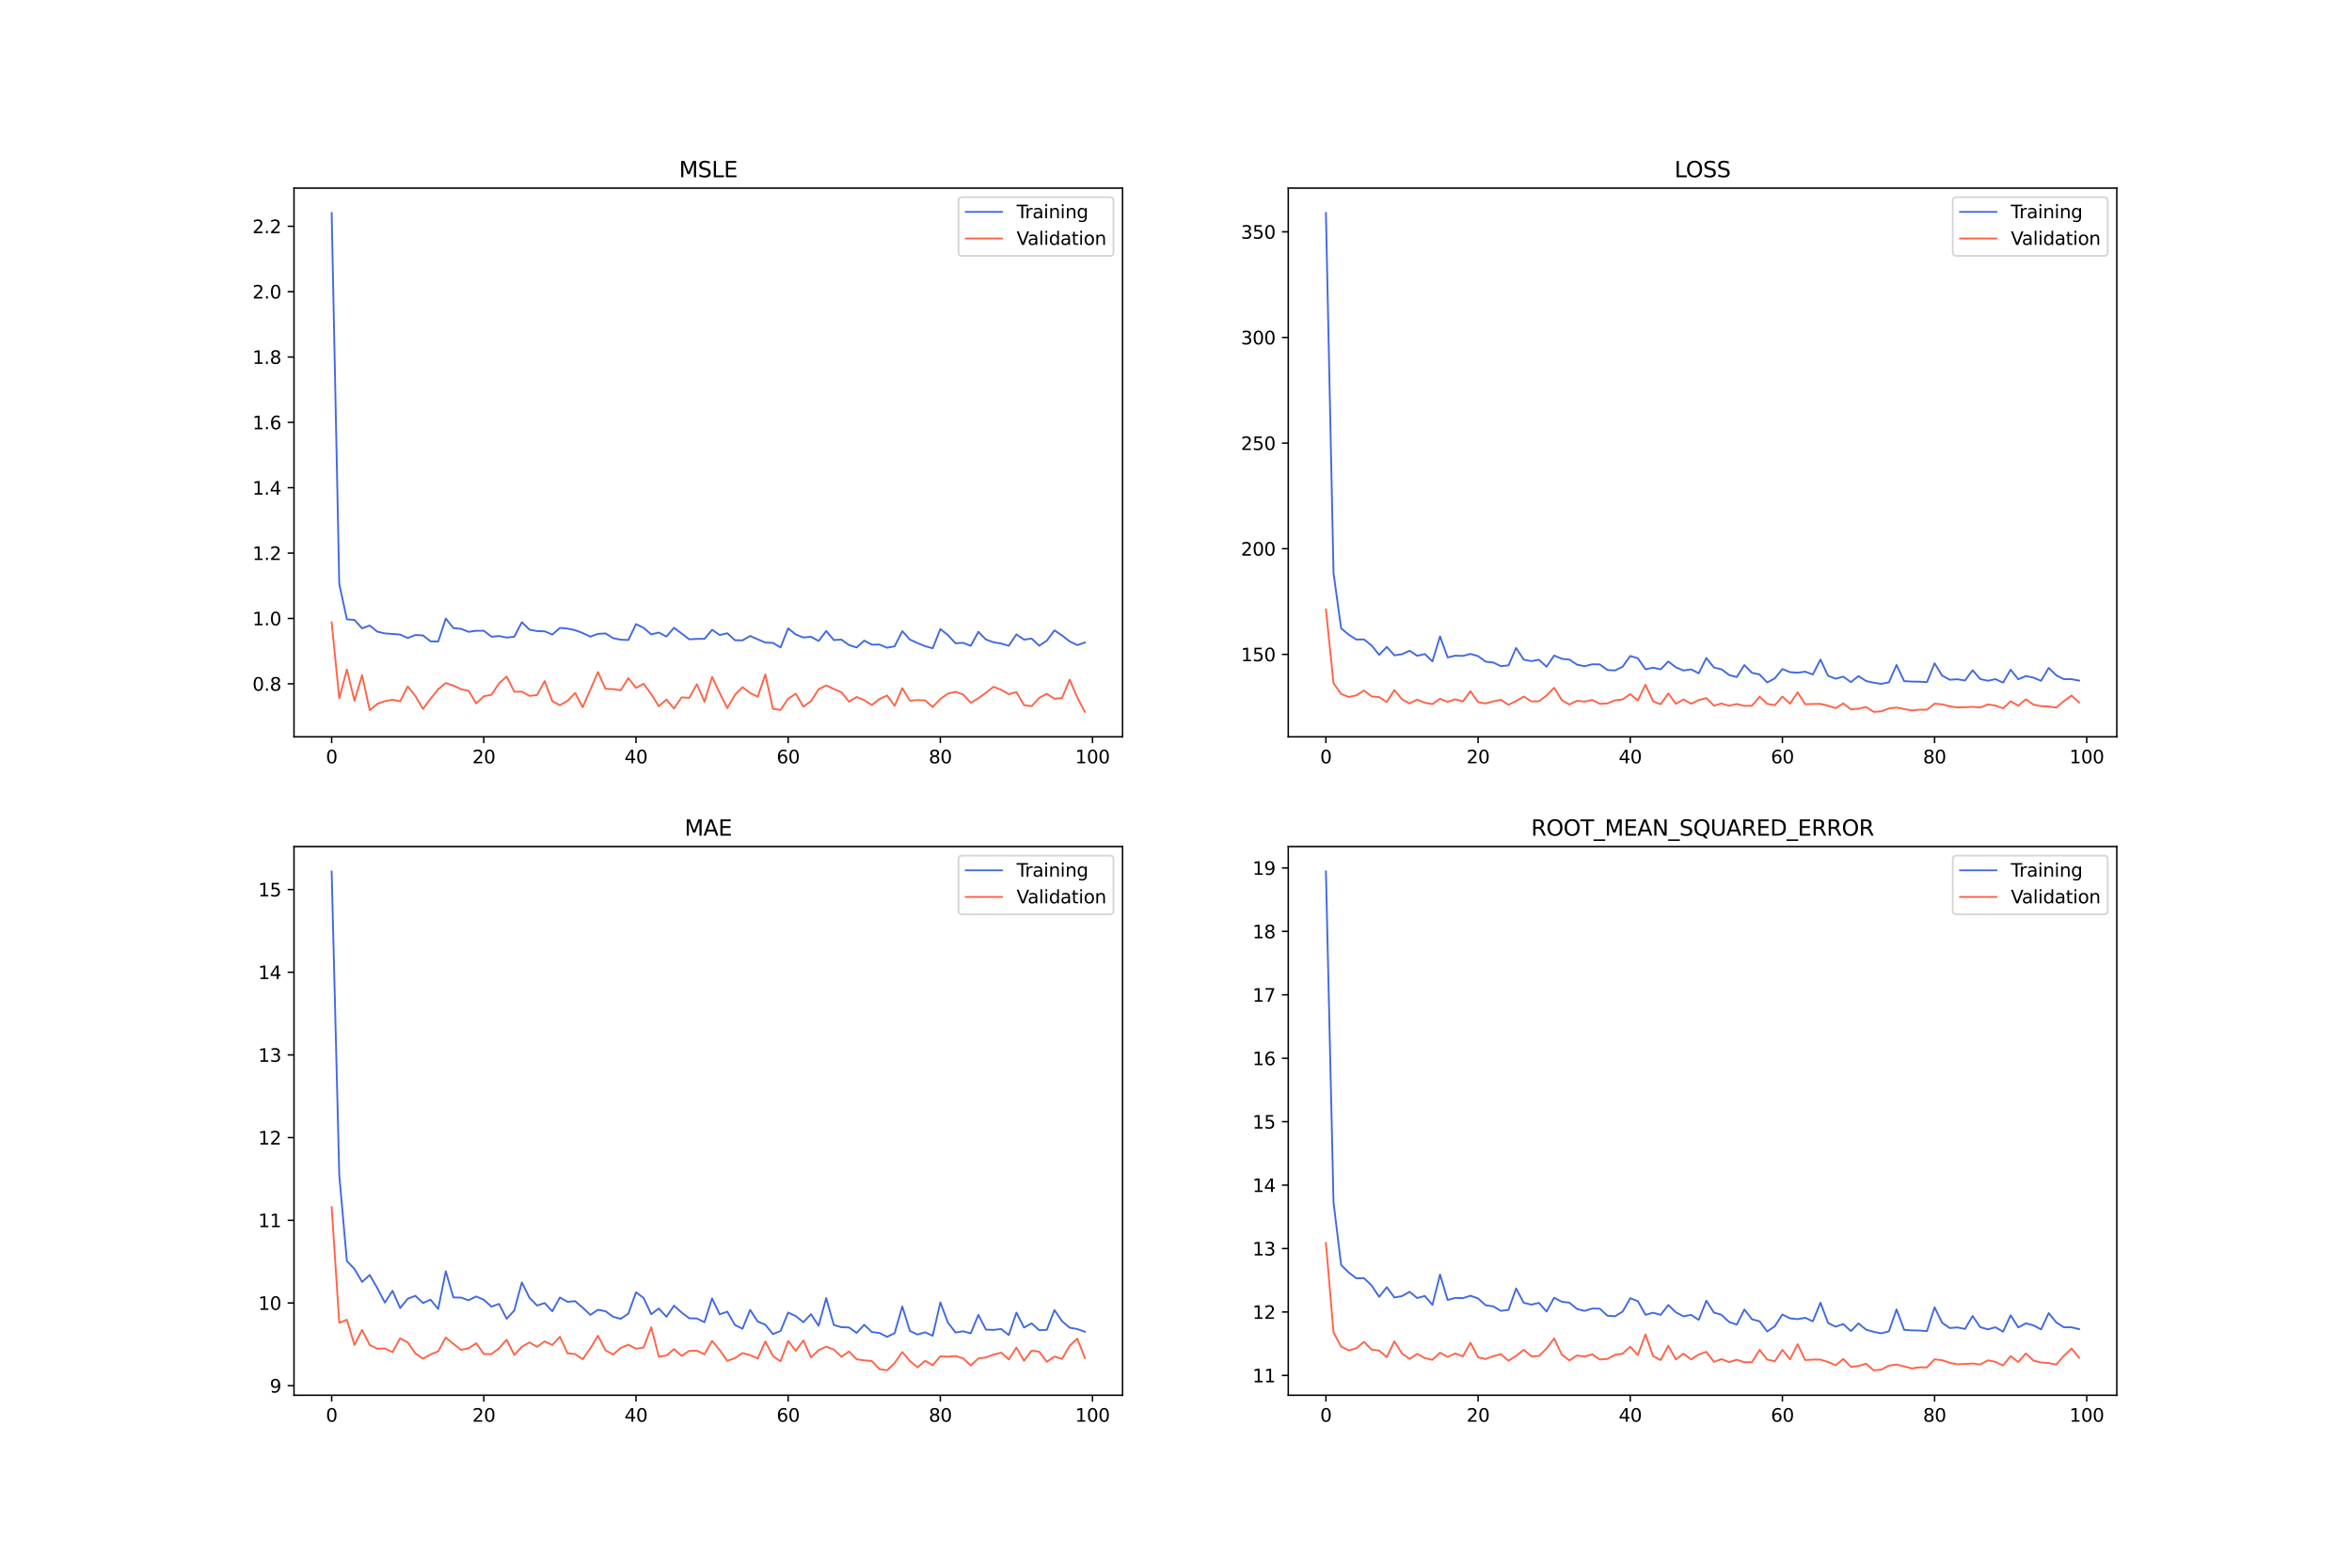 <?xml version="1.0" encoding="utf-8" standalone="no"?>
<!DOCTYPE svg PUBLIC "-//W3C//DTD SVG 1.1//EN"
  "http://www.w3.org/Graphics/SVG/1.1/DTD/svg11.dtd">
<svg xmlns:xlink="http://www.w3.org/1999/xlink" width="1296pt" height="864pt" viewBox="0 0 1296 864" xmlns="http://www.w3.org/2000/svg" version="1.1">
 <defs>
  <style type="text/css">*{stroke-linejoin: round; stroke-linecap: butt}</style>
 </defs>
 <g id="figure_1">
  <g id="patch_1">
   <path d="M 0 864 
L 1296 864 
L 1296 0 
L 0 0 
z
" style="fill: #ffffff"/>
  </g>
  <g id="axes_1">
   <g id="patch_2">
    <path d="M 162 406.08 
L 618.545 406.08 
L 618.545 103.68 
L 162 103.68 
z
" style="fill: #ffffff"/>
   </g>
   <g id="matplotlib.axis_1">
    <g id="xtick_1">
     <g id="line2d_1">
      <defs>
       <path id="m1efcfce2e7" d="M 0 0 
L 0 3.5 
" style="stroke: #000000; stroke-width: 0.8"/>
      </defs>
      <g>
       <use xlink:href="#m1efcfce2e7" x="182.752" y="406.08" style="stroke: #000000; stroke-width: 0.8"/>
      </g>
     </g>
     <g id="text_1">
      <!-- 0 -->
      <g transform="translate(179.571 420.678) scale(0.1 -0.1)">
       <defs>
        <path id="DejaVuSans-30" d="M 2034 4250 
Q 1547 4250 1301 3770 
Q 1056 3291 1056 2328 
Q 1056 1369 1301 889 
Q 1547 409 2034 409 
Q 2525 409 2770 889 
Q 3016 1369 3016 2328 
Q 3016 3291 2770 3770 
Q 2525 4250 2034 4250 
z
M 2034 4750 
Q 2819 4750 3233 4129 
Q 3647 3509 3647 2328 
Q 3647 1150 3233 529 
Q 2819 -91 2034 -91 
Q 1250 -91 836 529 
Q 422 1150 422 2328 
Q 422 3509 836 4129 
Q 1250 4750 2034 4750 
z
" transform="scale(0.016)"/>
       </defs>
       <use xlink:href="#DejaVuSans-30"/>
      </g>
     </g>
    </g>
    <g id="xtick_2">
     <g id="line2d_2">
      <g>
       <use xlink:href="#m1efcfce2e7" x="266.599" y="406.08" style="stroke: #000000; stroke-width: 0.8"/>
      </g>
     </g>
     <g id="text_2">
      <!-- 20 -->
      <g transform="translate(260.236 420.678) scale(0.1 -0.1)">
       <defs>
        <path id="DejaVuSans-32" d="M 1228 531 
L 3431 531 
L 3431 0 
L 469 0 
L 469 531 
Q 828 903 1448 1529 
Q 2069 2156 2228 2338 
Q 2531 2678 2651 2914 
Q 2772 3150 2772 3378 
Q 2772 3750 2511 3984 
Q 2250 4219 1831 4219 
Q 1534 4219 1204 4116 
Q 875 4013 500 3803 
L 500 4441 
Q 881 4594 1212 4672 
Q 1544 4750 1819 4750 
Q 2544 4750 2975 4387 
Q 3406 4025 3406 3419 
Q 3406 3131 3298 2873 
Q 3191 2616 2906 2266 
Q 2828 2175 2409 1742 
Q 1991 1309 1228 531 
z
" transform="scale(0.016)"/>
       </defs>
       <use xlink:href="#DejaVuSans-32"/>
       <use xlink:href="#DejaVuSans-30" x="63.623"/>
      </g>
     </g>
    </g>
    <g id="xtick_3">
     <g id="line2d_3">
      <g>
       <use xlink:href="#m1efcfce2e7" x="350.446" y="406.08" style="stroke: #000000; stroke-width: 0.8"/>
      </g>
     </g>
     <g id="text_3">
      <!-- 40 -->
      <g transform="translate(344.083 420.678) scale(0.1 -0.1)">
       <defs>
        <path id="DejaVuSans-34" d="M 2419 4116 
L 825 1625 
L 2419 1625 
L 2419 4116 
z
M 2253 4666 
L 3047 4666 
L 3047 1625 
L 3713 1625 
L 3713 1100 
L 3047 1100 
L 3047 0 
L 2419 0 
L 2419 1100 
L 313 1100 
L 313 1709 
L 2253 4666 
z
" transform="scale(0.016)"/>
       </defs>
       <use xlink:href="#DejaVuSans-34"/>
       <use xlink:href="#DejaVuSans-30" x="63.623"/>
      </g>
     </g>
    </g>
    <g id="xtick_4">
     <g id="line2d_4">
      <g>
       <use xlink:href="#m1efcfce2e7" x="434.292" y="406.08" style="stroke: #000000; stroke-width: 0.8"/>
      </g>
     </g>
     <g id="text_4">
      <!-- 60 -->
      <g transform="translate(427.93 420.678) scale(0.1 -0.1)">
       <defs>
        <path id="DejaVuSans-36" d="M 2113 2584 
Q 1688 2584 1439 2293 
Q 1191 2003 1191 1497 
Q 1191 994 1439 701 
Q 1688 409 2113 409 
Q 2538 409 2786 701 
Q 3034 994 3034 1497 
Q 3034 2003 2786 2293 
Q 2538 2584 2113 2584 
z
M 3366 4563 
L 3366 3988 
Q 3128 4100 2886 4159 
Q 2644 4219 2406 4219 
Q 1781 4219 1451 3797 
Q 1122 3375 1075 2522 
Q 1259 2794 1537 2939 
Q 1816 3084 2150 3084 
Q 2853 3084 3261 2657 
Q 3669 2231 3669 1497 
Q 3669 778 3244 343 
Q 2819 -91 2113 -91 
Q 1303 -91 875 529 
Q 447 1150 447 2328 
Q 447 3434 972 4092 
Q 1497 4750 2381 4750 
Q 2619 4750 2861 4703 
Q 3103 4656 3366 4563 
z
" transform="scale(0.016)"/>
       </defs>
       <use xlink:href="#DejaVuSans-36"/>
       <use xlink:href="#DejaVuSans-30" x="63.623"/>
      </g>
     </g>
    </g>
    <g id="xtick_5">
     <g id="line2d_5">
      <g>
       <use xlink:href="#m1efcfce2e7" x="518.139" y="406.08" style="stroke: #000000; stroke-width: 0.8"/>
      </g>
     </g>
     <g id="text_5">
      <!-- 80 -->
      <g transform="translate(511.776 420.678) scale(0.1 -0.1)">
       <defs>
        <path id="DejaVuSans-38" d="M 2034 2216 
Q 1584 2216 1326 1975 
Q 1069 1734 1069 1313 
Q 1069 891 1326 650 
Q 1584 409 2034 409 
Q 2484 409 2743 651 
Q 3003 894 3003 1313 
Q 3003 1734 2745 1975 
Q 2488 2216 2034 2216 
z
M 1403 2484 
Q 997 2584 770 2862 
Q 544 3141 544 3541 
Q 544 4100 942 4425 
Q 1341 4750 2034 4750 
Q 2731 4750 3128 4425 
Q 3525 4100 3525 3541 
Q 3525 3141 3298 2862 
Q 3072 2584 2669 2484 
Q 3125 2378 3379 2068 
Q 3634 1759 3634 1313 
Q 3634 634 3220 271 
Q 2806 -91 2034 -91 
Q 1263 -91 848 271 
Q 434 634 434 1313 
Q 434 1759 690 2068 
Q 947 2378 1403 2484 
z
M 1172 3481 
Q 1172 3119 1398 2916 
Q 1625 2713 2034 2713 
Q 2441 2713 2670 2916 
Q 2900 3119 2900 3481 
Q 2900 3844 2670 4047 
Q 2441 4250 2034 4250 
Q 1625 4250 1398 4047 
Q 1172 3844 1172 3481 
z
" transform="scale(0.016)"/>
       </defs>
       <use xlink:href="#DejaVuSans-38"/>
       <use xlink:href="#DejaVuSans-30" x="63.623"/>
      </g>
     </g>
    </g>
    <g id="xtick_6">
     <g id="line2d_6">
      <g>
       <use xlink:href="#m1efcfce2e7" x="601.986" y="406.08" style="stroke: #000000; stroke-width: 0.8"/>
      </g>
     </g>
     <g id="text_6">
      <!-- 100 -->
      <g transform="translate(592.442 420.678) scale(0.1 -0.1)">
       <defs>
        <path id="DejaVuSans-31" d="M 794 531 
L 1825 531 
L 1825 4091 
L 703 3866 
L 703 4441 
L 1819 4666 
L 2450 4666 
L 2450 531 
L 3481 531 
L 3481 0 
L 794 0 
L 794 531 
z
" transform="scale(0.016)"/>
       </defs>
       <use xlink:href="#DejaVuSans-31"/>
       <use xlink:href="#DejaVuSans-30" x="63.623"/>
       <use xlink:href="#DejaVuSans-30" x="127.246"/>
      </g>
     </g>
    </g>
   </g>
   <g id="matplotlib.axis_2">
    <g id="ytick_1">
     <g id="line2d_7">
      <defs>
       <path id="m9f35c208ab" d="M 0 0 
L -3.5 0 
" style="stroke: #000000; stroke-width: 0.8"/>
      </defs>
      <g>
       <use xlink:href="#m9f35c208ab" x="162" y="376.87" style="stroke: #000000; stroke-width: 0.8"/>
      </g>
     </g>
     <g id="text_7">
      <!-- 0.8 -->
      <g transform="translate(139.097 380.669) scale(0.1 -0.1)">
       <defs>
        <path id="DejaVuSans-2e" d="M 684 794 
L 1344 794 
L 1344 0 
L 684 0 
L 684 794 
z
" transform="scale(0.016)"/>
       </defs>
       <use xlink:href="#DejaVuSans-30"/>
       <use xlink:href="#DejaVuSans-2e" x="63.623"/>
       <use xlink:href="#DejaVuSans-38" x="95.41"/>
      </g>
     </g>
    </g>
    <g id="ytick_2">
     <g id="line2d_8">
      <g>
       <use xlink:href="#m9f35c208ab" x="162" y="340.848" style="stroke: #000000; stroke-width: 0.8"/>
      </g>
     </g>
     <g id="text_8">
      <!-- 1.0 -->
      <g transform="translate(139.097 344.647) scale(0.1 -0.1)">
       <use xlink:href="#DejaVuSans-31"/>
       <use xlink:href="#DejaVuSans-2e" x="63.623"/>
       <use xlink:href="#DejaVuSans-30" x="95.41"/>
      </g>
     </g>
    </g>
    <g id="ytick_3">
     <g id="line2d_9">
      <g>
       <use xlink:href="#m9f35c208ab" x="162" y="304.825" style="stroke: #000000; stroke-width: 0.8"/>
      </g>
     </g>
     <g id="text_9">
      <!-- 1.2 -->
      <g transform="translate(139.097 308.625) scale(0.1 -0.1)">
       <use xlink:href="#DejaVuSans-31"/>
       <use xlink:href="#DejaVuSans-2e" x="63.623"/>
       <use xlink:href="#DejaVuSans-32" x="95.41"/>
      </g>
     </g>
    </g>
    <g id="ytick_4">
     <g id="line2d_10">
      <g>
       <use xlink:href="#m9f35c208ab" x="162" y="268.803" style="stroke: #000000; stroke-width: 0.8"/>
      </g>
     </g>
     <g id="text_10">
      <!-- 1.4 -->
      <g transform="translate(139.097 272.602) scale(0.1 -0.1)">
       <use xlink:href="#DejaVuSans-31"/>
       <use xlink:href="#DejaVuSans-2e" x="63.623"/>
       <use xlink:href="#DejaVuSans-34" x="95.41"/>
      </g>
     </g>
    </g>
    <g id="ytick_5">
     <g id="line2d_11">
      <g>
       <use xlink:href="#m9f35c208ab" x="162" y="232.781" style="stroke: #000000; stroke-width: 0.8"/>
      </g>
     </g>
     <g id="text_11">
      <!-- 1.6 -->
      <g transform="translate(139.097 236.58) scale(0.1 -0.1)">
       <use xlink:href="#DejaVuSans-31"/>
       <use xlink:href="#DejaVuSans-2e" x="63.623"/>
       <use xlink:href="#DejaVuSans-36" x="95.41"/>
      </g>
     </g>
    </g>
    <g id="ytick_6">
     <g id="line2d_12">
      <g>
       <use xlink:href="#m9f35c208ab" x="162" y="196.759" style="stroke: #000000; stroke-width: 0.8"/>
      </g>
     </g>
     <g id="text_12">
      <!-- 1.8 -->
      <g transform="translate(139.097 200.558) scale(0.1 -0.1)">
       <use xlink:href="#DejaVuSans-31"/>
       <use xlink:href="#DejaVuSans-2e" x="63.623"/>
       <use xlink:href="#DejaVuSans-38" x="95.41"/>
      </g>
     </g>
    </g>
    <g id="ytick_7">
     <g id="line2d_13">
      <g>
       <use xlink:href="#m9f35c208ab" x="162" y="160.737" style="stroke: #000000; stroke-width: 0.8"/>
      </g>
     </g>
     <g id="text_13">
      <!-- 2.0 -->
      <g transform="translate(139.097 164.536) scale(0.1 -0.1)">
       <use xlink:href="#DejaVuSans-32"/>
       <use xlink:href="#DejaVuSans-2e" x="63.623"/>
       <use xlink:href="#DejaVuSans-30" x="95.41"/>
      </g>
     </g>
    </g>
    <g id="ytick_8">
     <g id="line2d_14">
      <g>
       <use xlink:href="#m9f35c208ab" x="162" y="124.715" style="stroke: #000000; stroke-width: 0.8"/>
      </g>
     </g>
     <g id="text_14">
      <!-- 2.2 -->
      <g transform="translate(139.097 128.514) scale(0.1 -0.1)">
       <use xlink:href="#DejaVuSans-32"/>
       <use xlink:href="#DejaVuSans-2e" x="63.623"/>
       <use xlink:href="#DejaVuSans-32" x="95.41"/>
      </g>
     </g>
    </g>
   </g>
   <g id="line2d_15">
    <path d="M 182.752 117.425 
L 186.944 321.862 
L 191.137 341.304 
L 195.329 341.683 
L 199.521 346.286 
L 203.714 344.742 
L 207.906 348.107 
L 212.098 349.087 
L 216.291 349.403 
L 220.483 349.726 
L 224.675 351.637 
L 228.868 349.982 
L 233.06 350.191 
L 237.252 353.479 
L 241.445 353.565 
L 245.637 340.885 
L 249.829 346.151 
L 254.022 346.58 
L 258.214 348.221 
L 262.406 347.638 
L 266.599 347.64 
L 270.791 350.894 
L 274.983 350.528 
L 279.176 351.375 
L 283.368 350.929 
L 287.56 342.909 
L 291.753 347.016 
L 295.945 347.807 
L 300.137 347.954 
L 304.33 349.715 
L 308.522 346.057 
L 312.714 346.443 
L 316.907 347.327 
L 321.099 348.881 
L 325.292 350.884 
L 329.484 349.34 
L 333.676 349.102 
L 337.869 351.704 
L 342.061 352.563 
L 346.253 352.715 
L 350.446 343.965 
L 354.638 346.018 
L 358.83 349.616 
L 363.023 348.62 
L 367.215 350.827 
L 371.407 346.003 
L 375.6 349.143 
L 379.792 352.332 
L 383.984 352.112 
L 388.177 352.076 
L 392.369 347.095 
L 396.561 349.982 
L 400.754 348.985 
L 404.946 352.824 
L 409.138 352.936 
L 413.331 350.502 
L 417.523 352.355 
L 421.715 354.125 
L 425.908 354.309 
L 430.1 356.833 
L 434.292 346.312 
L 438.485 349.672 
L 442.677 351.337 
L 446.869 350.936 
L 451.062 353.27 
L 455.254 347.757 
L 459.446 352.733 
L 463.639 352.524 
L 467.831 355.508 
L 472.023 356.852 
L 476.216 353.041 
L 480.408 355.299 
L 484.6 355.22 
L 488.793 356.977 
L 492.985 356.176 
L 497.177 347.842 
L 501.37 352.48 
L 505.562 354.403 
L 509.754 356.124 
L 513.947 357.287 
L 518.139 346.683 
L 522.331 350.007 
L 526.524 354.538 
L 530.716 354.286 
L 534.908 355.918 
L 539.101 348.228 
L 543.293 352.48 
L 547.485 353.962 
L 551.678 354.684 
L 555.87 355.899 
L 560.062 349.602 
L 564.255 352.53 
L 568.447 351.934 
L 572.639 355.879 
L 576.832 353.062 
L 581.024 347.423 
L 585.216 350.214 
L 589.409 353.504 
L 593.601 355.543 
L 597.793 354.088 
" clip-path="url(#pa0b0a5de59)" style="fill: none; stroke: #4169e1; stroke-linecap: square"/>
   </g>
   <g id="line2d_16">
    <path d="M 182.752 343.016 
L 186.944 384.852 
L 191.137 369.051 
L 195.329 386.248 
L 199.521 372.137 
L 203.714 391.418 
L 207.906 387.924 
L 212.098 386.428 
L 216.291 385.68 
L 220.483 386.517 
L 224.675 378.316 
L 228.868 383.584 
L 233.06 390.725 
L 237.252 385.111 
L 241.445 379.869 
L 245.637 376.442 
L 249.829 377.836 
L 254.022 379.821 
L 258.214 380.742 
L 262.406 387.699 
L 266.599 383.718 
L 270.791 382.934 
L 274.983 376.576 
L 279.176 372.86 
L 283.368 381.236 
L 287.56 381.203 
L 291.753 383.535 
L 295.945 383.009 
L 300.137 375.341 
L 304.33 386.467 
L 308.522 388.658 
L 312.714 386.267 
L 316.907 381.96 
L 321.099 389.771 
L 325.292 380.076 
L 329.484 370.42 
L 333.676 379.651 
L 337.869 379.775 
L 342.061 380.431 
L 346.253 373.733 
L 350.446 379.149 
L 354.638 376.838 
L 358.83 382.591 
L 363.023 389.247 
L 367.215 385.521 
L 371.407 390.518 
L 375.6 384.341 
L 379.792 384.579 
L 383.984 377.105 
L 388.177 386.741 
L 392.369 373.085 
L 396.561 381.857 
L 400.754 390.282 
L 404.946 382.993 
L 409.138 378.722 
L 413.331 381.955 
L 417.523 383.992 
L 421.715 371.703 
L 425.908 390.679 
L 430.1 391.273 
L 434.292 385.111 
L 438.485 382.299 
L 442.677 389.464 
L 446.869 386.408 
L 451.062 379.889 
L 455.254 377.79 
L 459.446 379.708 
L 463.639 381.554 
L 467.831 386.722 
L 472.023 384.126 
L 476.216 385.898 
L 480.408 388.563 
L 484.6 385.24 
L 488.793 383.311 
L 492.985 388.983 
L 497.177 379.282 
L 501.37 386.181 
L 505.562 385.84 
L 509.754 386.026 
L 513.947 389.657 
L 518.139 385.205 
L 522.331 382.274 
L 526.524 381.274 
L 530.716 382.758 
L 534.908 387.301 
L 539.101 384.815 
L 543.293 381.776 
L 547.485 378.528 
L 551.678 380.176 
L 555.87 382.572 
L 560.062 381.414 
L 564.255 388.63 
L 568.447 389.235 
L 572.639 384.604 
L 576.832 382.397 
L 581.024 385.092 
L 585.216 384.703 
L 589.409 374.582 
L 593.601 384.403 
L 597.793 392.335 
" clip-path="url(#pa0b0a5de59)" style="fill: none; stroke: #ff6347; stroke-linecap: square"/>
   </g>
   <g id="patch_3">
    <path d="M 162 406.08 
L 162 103.68 
" style="fill: none; stroke: #000000; stroke-width: 0.8; stroke-linejoin: miter; stroke-linecap: square"/>
   </g>
   <g id="patch_4">
    <path d="M 618.545 406.08 
L 618.545 103.68 
" style="fill: none; stroke: #000000; stroke-width: 0.8; stroke-linejoin: miter; stroke-linecap: square"/>
   </g>
   <g id="patch_5">
    <path d="M 162 406.08 
L 618.545 406.08 
" style="fill: none; stroke: #000000; stroke-width: 0.8; stroke-linejoin: miter; stroke-linecap: square"/>
   </g>
   <g id="patch_6">
    <path d="M 162 103.68 
L 618.545 103.68 
" style="fill: none; stroke: #000000; stroke-width: 0.8; stroke-linejoin: miter; stroke-linecap: square"/>
   </g>
   <g id="text_15">
    <!-- MSLE -->
    <g transform="translate(374.152 97.68) scale(0.12 -0.12)">
     <defs>
      <path id="DejaVuSans-4d" d="M 628 4666 
L 1569 4666 
L 2759 1491 
L 3956 4666 
L 4897 4666 
L 4897 0 
L 4281 0 
L 4281 4097 
L 3078 897 
L 2444 897 
L 1241 4097 
L 1241 0 
L 628 0 
L 628 4666 
z
" transform="scale(0.016)"/>
      <path id="DejaVuSans-53" d="M 3425 4513 
L 3425 3897 
Q 3066 4069 2747 4153 
Q 2428 4238 2131 4238 
Q 1616 4238 1336 4038 
Q 1056 3838 1056 3469 
Q 1056 3159 1242 3001 
Q 1428 2844 1947 2747 
L 2328 2669 
Q 3034 2534 3370 2195 
Q 3706 1856 3706 1288 
Q 3706 609 3251 259 
Q 2797 -91 1919 -91 
Q 1588 -91 1214 -16 
Q 841 59 441 206 
L 441 856 
Q 825 641 1194 531 
Q 1563 422 1919 422 
Q 2459 422 2753 634 
Q 3047 847 3047 1241 
Q 3047 1584 2836 1778 
Q 2625 1972 2144 2069 
L 1759 2144 
Q 1053 2284 737 2584 
Q 422 2884 422 3419 
Q 422 4038 858 4394 
Q 1294 4750 2059 4750 
Q 2388 4750 2728 4690 
Q 3069 4631 3425 4513 
z
" transform="scale(0.016)"/>
      <path id="DejaVuSans-4c" d="M 628 4666 
L 1259 4666 
L 1259 531 
L 3531 531 
L 3531 0 
L 628 0 
L 628 4666 
z
" transform="scale(0.016)"/>
      <path id="DejaVuSans-45" d="M 628 4666 
L 3578 4666 
L 3578 4134 
L 1259 4134 
L 1259 2753 
L 3481 2753 
L 3481 2222 
L 1259 2222 
L 1259 531 
L 3634 531 
L 3634 0 
L 628 0 
L 628 4666 
z
" transform="scale(0.016)"/>
     </defs>
     <use xlink:href="#DejaVuSans-4d"/>
     <use xlink:href="#DejaVuSans-53" x="86.279"/>
     <use xlink:href="#DejaVuSans-4c" x="149.756"/>
     <use xlink:href="#DejaVuSans-45" x="205.469"/>
    </g>
   </g>
   <g id="legend_1">
    <g id="patch_7">
     <path d="M 530.164 141.036 
L 611.545 141.036 
Q 613.545 141.036 613.545 139.036 
L 613.545 110.68 
Q 613.545 108.68 611.545 108.68 
L 530.164 108.68 
Q 528.164 108.68 528.164 110.68 
L 528.164 139.036 
Q 528.164 141.036 530.164 141.036 
z
" style="fill: #ffffff; opacity: 0.8; stroke: #cccccc; stroke-linejoin: miter"/>
    </g>
    <g id="line2d_17">
     <path d="M 532.164 116.778 
L 542.164 116.778 
L 552.164 116.778 
" style="fill: none; stroke: #4169e1; stroke-linecap: square"/>
    </g>
    <g id="text_16">
     <!-- Training -->
     <g transform="translate(560.164 120.278) scale(0.1 -0.1)">
      <defs>
       <path id="DejaVuSans-54" d="M -19 4666 
L 3928 4666 
L 3928 4134 
L 2272 4134 
L 2272 0 
L 1638 0 
L 1638 4134 
L -19 4134 
L -19 4666 
z
" transform="scale(0.016)"/>
       <path id="DejaVuSans-72" d="M 2631 2963 
Q 2534 3019 2420 3045 
Q 2306 3072 2169 3072 
Q 1681 3072 1420 2755 
Q 1159 2438 1159 1844 
L 1159 0 
L 581 0 
L 581 3500 
L 1159 3500 
L 1159 2956 
Q 1341 3275 1631 3429 
Q 1922 3584 2338 3584 
Q 2397 3584 2469 3576 
Q 2541 3569 2628 3553 
L 2631 2963 
z
" transform="scale(0.016)"/>
       <path id="DejaVuSans-61" d="M 2194 1759 
Q 1497 1759 1228 1600 
Q 959 1441 959 1056 
Q 959 750 1161 570 
Q 1363 391 1709 391 
Q 2188 391 2477 730 
Q 2766 1069 2766 1631 
L 2766 1759 
L 2194 1759 
z
M 3341 1997 
L 3341 0 
L 2766 0 
L 2766 531 
Q 2569 213 2275 61 
Q 1981 -91 1556 -91 
Q 1019 -91 701 211 
Q 384 513 384 1019 
Q 384 1609 779 1909 
Q 1175 2209 1959 2209 
L 2766 2209 
L 2766 2266 
Q 2766 2663 2505 2880 
Q 2244 3097 1772 3097 
Q 1472 3097 1187 3025 
Q 903 2953 641 2809 
L 641 3341 
Q 956 3463 1253 3523 
Q 1550 3584 1831 3584 
Q 2591 3584 2966 3190 
Q 3341 2797 3341 1997 
z
" transform="scale(0.016)"/>
       <path id="DejaVuSans-69" d="M 603 3500 
L 1178 3500 
L 1178 0 
L 603 0 
L 603 3500 
z
M 603 4863 
L 1178 4863 
L 1178 4134 
L 603 4134 
L 603 4863 
z
" transform="scale(0.016)"/>
       <path id="DejaVuSans-6e" d="M 3513 2113 
L 3513 0 
L 2938 0 
L 2938 2094 
Q 2938 2591 2744 2837 
Q 2550 3084 2163 3084 
Q 1697 3084 1428 2787 
Q 1159 2491 1159 1978 
L 1159 0 
L 581 0 
L 581 3500 
L 1159 3500 
L 1159 2956 
Q 1366 3272 1645 3428 
Q 1925 3584 2291 3584 
Q 2894 3584 3203 3211 
Q 3513 2838 3513 2113 
z
" transform="scale(0.016)"/>
       <path id="DejaVuSans-67" d="M 2906 1791 
Q 2906 2416 2648 2759 
Q 2391 3103 1925 3103 
Q 1463 3103 1205 2759 
Q 947 2416 947 1791 
Q 947 1169 1205 825 
Q 1463 481 1925 481 
Q 2391 481 2648 825 
Q 2906 1169 2906 1791 
z
M 3481 434 
Q 3481 -459 3084 -895 
Q 2688 -1331 1869 -1331 
Q 1566 -1331 1297 -1286 
Q 1028 -1241 775 -1147 
L 775 -588 
Q 1028 -725 1275 -790 
Q 1522 -856 1778 -856 
Q 2344 -856 2625 -561 
Q 2906 -266 2906 331 
L 2906 616 
Q 2728 306 2450 153 
Q 2172 0 1784 0 
Q 1141 0 747 490 
Q 353 981 353 1791 
Q 353 2603 747 3093 
Q 1141 3584 1784 3584 
Q 2172 3584 2450 3431 
Q 2728 3278 2906 2969 
L 2906 3500 
L 3481 3500 
L 3481 434 
z
" transform="scale(0.016)"/>
      </defs>
      <use xlink:href="#DejaVuSans-54"/>
      <use xlink:href="#DejaVuSans-72" x="46.334"/>
      <use xlink:href="#DejaVuSans-61" x="87.447"/>
      <use xlink:href="#DejaVuSans-69" x="148.727"/>
      <use xlink:href="#DejaVuSans-6e" x="176.51"/>
      <use xlink:href="#DejaVuSans-69" x="239.889"/>
      <use xlink:href="#DejaVuSans-6e" x="267.672"/>
      <use xlink:href="#DejaVuSans-67" x="331.051"/>
     </g>
    </g>
    <g id="line2d_18">
     <path d="M 532.164 131.457 
L 542.164 131.457 
L 552.164 131.457 
" style="fill: none; stroke: #ff6347; stroke-linecap: square"/>
    </g>
    <g id="text_17">
     <!-- Validation -->
     <g transform="translate(560.164 134.957) scale(0.1 -0.1)">
      <defs>
       <path id="DejaVuSans-56" d="M 1831 0 
L 50 4666 
L 709 4666 
L 2188 738 
L 3669 4666 
L 4325 4666 
L 2547 0 
L 1831 0 
z
" transform="scale(0.016)"/>
       <path id="DejaVuSans-6c" d="M 603 4863 
L 1178 4863 
L 1178 0 
L 603 0 
L 603 4863 
z
" transform="scale(0.016)"/>
       <path id="DejaVuSans-64" d="M 2906 2969 
L 2906 4863 
L 3481 4863 
L 3481 0 
L 2906 0 
L 2906 525 
Q 2725 213 2448 61 
Q 2172 -91 1784 -91 
Q 1150 -91 751 415 
Q 353 922 353 1747 
Q 353 2572 751 3078 
Q 1150 3584 1784 3584 
Q 2172 3584 2448 3432 
Q 2725 3281 2906 2969 
z
M 947 1747 
Q 947 1113 1208 752 
Q 1469 391 1925 391 
Q 2381 391 2643 752 
Q 2906 1113 2906 1747 
Q 2906 2381 2643 2742 
Q 2381 3103 1925 3103 
Q 1469 3103 1208 2742 
Q 947 2381 947 1747 
z
" transform="scale(0.016)"/>
       <path id="DejaVuSans-74" d="M 1172 4494 
L 1172 3500 
L 2356 3500 
L 2356 3053 
L 1172 3053 
L 1172 1153 
Q 1172 725 1289 603 
Q 1406 481 1766 481 
L 2356 481 
L 2356 0 
L 1766 0 
Q 1100 0 847 248 
Q 594 497 594 1153 
L 594 3053 
L 172 3053 
L 172 3500 
L 594 3500 
L 594 4494 
L 1172 4494 
z
" transform="scale(0.016)"/>
       <path id="DejaVuSans-6f" d="M 1959 3097 
Q 1497 3097 1228 2736 
Q 959 2375 959 1747 
Q 959 1119 1226 758 
Q 1494 397 1959 397 
Q 2419 397 2687 759 
Q 2956 1122 2956 1747 
Q 2956 2369 2687 2733 
Q 2419 3097 1959 3097 
z
M 1959 3584 
Q 2709 3584 3137 3096 
Q 3566 2609 3566 1747 
Q 3566 888 3137 398 
Q 2709 -91 1959 -91 
Q 1206 -91 779 398 
Q 353 888 353 1747 
Q 353 2609 779 3096 
Q 1206 3584 1959 3584 
z
" transform="scale(0.016)"/>
      </defs>
      <use xlink:href="#DejaVuSans-56"/>
      <use xlink:href="#DejaVuSans-61" x="60.658"/>
      <use xlink:href="#DejaVuSans-6c" x="121.938"/>
      <use xlink:href="#DejaVuSans-69" x="149.721"/>
      <use xlink:href="#DejaVuSans-64" x="177.504"/>
      <use xlink:href="#DejaVuSans-61" x="240.98"/>
      <use xlink:href="#DejaVuSans-74" x="302.26"/>
      <use xlink:href="#DejaVuSans-69" x="341.469"/>
      <use xlink:href="#DejaVuSans-6f" x="369.252"/>
      <use xlink:href="#DejaVuSans-6e" x="430.434"/>
     </g>
    </g>
   </g>
  </g>
  <g id="axes_2">
   <g id="patch_8">
    <path d="M 709.855 406.08 
L 1166.4 406.08 
L 1166.4 103.68 
L 709.855 103.68 
z
" style="fill: #ffffff"/>
   </g>
   <g id="matplotlib.axis_3">
    <g id="xtick_7">
     <g id="line2d_19">
      <g>
       <use xlink:href="#m1efcfce2e7" x="730.607" y="406.08" style="stroke: #000000; stroke-width: 0.8"/>
      </g>
     </g>
     <g id="text_18">
      <!-- 0 -->
      <g transform="translate(727.425 420.678) scale(0.1 -0.1)">
       <use xlink:href="#DejaVuSans-30"/>
      </g>
     </g>
    </g>
    <g id="xtick_8">
     <g id="line2d_20">
      <g>
       <use xlink:href="#m1efcfce2e7" x="814.453" y="406.08" style="stroke: #000000; stroke-width: 0.8"/>
      </g>
     </g>
     <g id="text_19">
      <!-- 20 -->
      <g transform="translate(808.091 420.678) scale(0.1 -0.1)">
       <use xlink:href="#DejaVuSans-32"/>
       <use xlink:href="#DejaVuSans-30" x="63.623"/>
      </g>
     </g>
    </g>
    <g id="xtick_9">
     <g id="line2d_21">
      <g>
       <use xlink:href="#m1efcfce2e7" x="898.3" y="406.08" style="stroke: #000000; stroke-width: 0.8"/>
      </g>
     </g>
     <g id="text_20">
      <!-- 40 -->
      <g transform="translate(891.938 420.678) scale(0.1 -0.1)">
       <use xlink:href="#DejaVuSans-34"/>
       <use xlink:href="#DejaVuSans-30" x="63.623"/>
      </g>
     </g>
    </g>
    <g id="xtick_10">
     <g id="line2d_22">
      <g>
       <use xlink:href="#m1efcfce2e7" x="982.147" y="406.08" style="stroke: #000000; stroke-width: 0.8"/>
      </g>
     </g>
     <g id="text_21">
      <!-- 60 -->
      <g transform="translate(975.784 420.678) scale(0.1 -0.1)">
       <use xlink:href="#DejaVuSans-36"/>
       <use xlink:href="#DejaVuSans-30" x="63.623"/>
      </g>
     </g>
    </g>
    <g id="xtick_11">
     <g id="line2d_23">
      <g>
       <use xlink:href="#m1efcfce2e7" x="1065.994" y="406.08" style="stroke: #000000; stroke-width: 0.8"/>
      </g>
     </g>
     <g id="text_22">
      <!-- 80 -->
      <g transform="translate(1059.631 420.678) scale(0.1 -0.1)">
       <use xlink:href="#DejaVuSans-38"/>
       <use xlink:href="#DejaVuSans-30" x="63.623"/>
      </g>
     </g>
    </g>
    <g id="xtick_12">
     <g id="line2d_24">
      <g>
       <use xlink:href="#m1efcfce2e7" x="1149.84" y="406.08" style="stroke: #000000; stroke-width: 0.8"/>
      </g>
     </g>
     <g id="text_23">
      <!-- 100 -->
      <g transform="translate(1140.297 420.678) scale(0.1 -0.1)">
       <use xlink:href="#DejaVuSans-31"/>
       <use xlink:href="#DejaVuSans-30" x="63.623"/>
       <use xlink:href="#DejaVuSans-30" x="127.246"/>
      </g>
     </g>
    </g>
   </g>
   <g id="matplotlib.axis_4">
    <g id="ytick_9">
     <g id="line2d_25">
      <g>
       <use xlink:href="#m9f35c208ab" x="709.855" y="360.646" style="stroke: #000000; stroke-width: 0.8"/>
      </g>
     </g>
     <g id="text_24">
      <!-- 150 -->
      <g transform="translate(683.767 364.445) scale(0.1 -0.1)">
       <defs>
        <path id="DejaVuSans-35" d="M 691 4666 
L 3169 4666 
L 3169 4134 
L 1269 4134 
L 1269 2991 
Q 1406 3038 1543 3061 
Q 1681 3084 1819 3084 
Q 2600 3084 3056 2656 
Q 3513 2228 3513 1497 
Q 3513 744 3044 326 
Q 2575 -91 1722 -91 
Q 1428 -91 1123 -41 
Q 819 9 494 109 
L 494 744 
Q 775 591 1075 516 
Q 1375 441 1709 441 
Q 2250 441 2565 725 
Q 2881 1009 2881 1497 
Q 2881 1984 2565 2268 
Q 2250 2553 1709 2553 
Q 1456 2553 1204 2497 
Q 953 2441 691 2322 
L 691 4666 
z
" transform="scale(0.016)"/>
       </defs>
       <use xlink:href="#DejaVuSans-31"/>
       <use xlink:href="#DejaVuSans-35" x="63.623"/>
       <use xlink:href="#DejaVuSans-30" x="127.246"/>
      </g>
     </g>
    </g>
    <g id="ytick_10">
     <g id="line2d_26">
      <g>
       <use xlink:href="#m9f35c208ab" x="709.855" y="302.428" style="stroke: #000000; stroke-width: 0.8"/>
      </g>
     </g>
     <g id="text_25">
      <!-- 200 -->
      <g transform="translate(683.767 306.227) scale(0.1 -0.1)">
       <use xlink:href="#DejaVuSans-32"/>
       <use xlink:href="#DejaVuSans-30" x="63.623"/>
       <use xlink:href="#DejaVuSans-30" x="127.246"/>
      </g>
     </g>
    </g>
    <g id="ytick_11">
     <g id="line2d_27">
      <g>
       <use xlink:href="#m9f35c208ab" x="709.855" y="244.209" style="stroke: #000000; stroke-width: 0.8"/>
      </g>
     </g>
     <g id="text_26">
      <!-- 250 -->
      <g transform="translate(683.767 248.008) scale(0.1 -0.1)">
       <use xlink:href="#DejaVuSans-32"/>
       <use xlink:href="#DejaVuSans-35" x="63.623"/>
       <use xlink:href="#DejaVuSans-30" x="127.246"/>
      </g>
     </g>
    </g>
    <g id="ytick_12">
     <g id="line2d_28">
      <g>
       <use xlink:href="#m9f35c208ab" x="709.855" y="185.991" style="stroke: #000000; stroke-width: 0.8"/>
      </g>
     </g>
     <g id="text_27">
      <!-- 300 -->
      <g transform="translate(683.767 189.79) scale(0.1 -0.1)">
       <defs>
        <path id="DejaVuSans-33" d="M 2597 2516 
Q 3050 2419 3304 2112 
Q 3559 1806 3559 1356 
Q 3559 666 3084 287 
Q 2609 -91 1734 -91 
Q 1441 -91 1130 -33 
Q 819 25 488 141 
L 488 750 
Q 750 597 1062 519 
Q 1375 441 1716 441 
Q 2309 441 2620 675 
Q 2931 909 2931 1356 
Q 2931 1769 2642 2001 
Q 2353 2234 1838 2234 
L 1294 2234 
L 1294 2753 
L 1863 2753 
Q 2328 2753 2575 2939 
Q 2822 3125 2822 3475 
Q 2822 3834 2567 4026 
Q 2313 4219 1838 4219 
Q 1578 4219 1281 4162 
Q 984 4106 628 3988 
L 628 4550 
Q 988 4650 1302 4700 
Q 1616 4750 1894 4750 
Q 2613 4750 3031 4423 
Q 3450 4097 3450 3541 
Q 3450 3153 3228 2886 
Q 3006 2619 2597 2516 
z
" transform="scale(0.016)"/>
       </defs>
       <use xlink:href="#DejaVuSans-33"/>
       <use xlink:href="#DejaVuSans-30" x="63.623"/>
       <use xlink:href="#DejaVuSans-30" x="127.246"/>
      </g>
     </g>
    </g>
    <g id="ytick_13">
     <g id="line2d_29">
      <g>
       <use xlink:href="#m9f35c208ab" x="709.855" y="127.772" style="stroke: #000000; stroke-width: 0.8"/>
      </g>
     </g>
     <g id="text_28">
      <!-- 350 -->
      <g transform="translate(683.767 131.571) scale(0.1 -0.1)">
       <use xlink:href="#DejaVuSans-33"/>
       <use xlink:href="#DejaVuSans-35" x="63.623"/>
       <use xlink:href="#DejaVuSans-30" x="127.246"/>
      </g>
     </g>
    </g>
   </g>
   <g id="line2d_30">
    <path d="M 730.607 117.425 
L 734.799 315.884 
L 738.991 346.287 
L 743.184 349.795 
L 747.376 352.468 
L 751.568 352.401 
L 755.761 355.733 
L 759.953 360.907 
L 764.145 356.525 
L 768.338 361.181 
L 772.53 360.555 
L 776.722 358.62 
L 780.915 361.44 
L 785.107 360.473 
L 789.299 364.499 
L 793.492 350.738 
L 797.684 362.322 
L 801.876 361.356 
L 806.069 361.498 
L 810.261 360.39 
L 814.453 361.622 
L 818.646 364.652 
L 822.838 365.136 
L 827.03 367.125 
L 831.223 366.687 
L 835.415 357.103 
L 839.607 363.558 
L 843.8 364.357 
L 847.992 363.612 
L 852.184 367.457 
L 856.377 361.273 
L 860.569 363.096 
L 864.761 363.493 
L 868.954 366.295 
L 873.146 367.157 
L 877.338 366.102 
L 881.531 366.179 
L 885.723 369.256 
L 889.915 369.505 
L 894.108 367.452 
L 898.3 361.529 
L 902.492 362.814 
L 906.685 368.854 
L 910.877 367.966 
L 915.069 368.884 
L 919.262 364.564 
L 923.454 367.775 
L 927.646 369.535 
L 931.839 368.894 
L 936.031 371.095 
L 940.223 362.629 
L 944.416 367.893 
L 948.608 368.886 
L 952.8 372.028 
L 956.993 373.138 
L 961.185 366.532 
L 965.377 370.818 
L 969.57 371.716 
L 973.762 376.114 
L 977.954 373.87 
L 982.147 368.723 
L 986.339 370.434 
L 990.531 370.769 
L 994.724 370.177 
L 998.916 371.729 
L 1003.108 363.513 
L 1007.301 372.444 
L 1011.493 374.05 
L 1015.686 372.902 
L 1019.878 375.955 
L 1024.07 372.616 
L 1028.263 375.325 
L 1032.455 376.263 
L 1036.647 376.907 
L 1040.84 376.023 
L 1045.032 366.491 
L 1049.224 375.387 
L 1053.417 375.633 
L 1057.609 375.692 
L 1061.801 375.947 
L 1065.994 365.562 
L 1070.186 372.37 
L 1074.378 374.632 
L 1078.571 374.355 
L 1082.763 375.023 
L 1086.955 369.383 
L 1091.148 374.231 
L 1095.34 375.203 
L 1099.532 374.281 
L 1103.725 376.194 
L 1107.917 369.082 
L 1112.109 374.367 
L 1116.302 372.58 
L 1120.494 373.484 
L 1124.686 375.207 
L 1128.879 368.107 
L 1133.071 372.207 
L 1137.263 374.312 
L 1141.456 374.304 
L 1145.648 375.098 
" clip-path="url(#p7c10e47ba3)" style="fill: none; stroke: #4169e1; stroke-linecap: square"/>
   </g>
   <g id="line2d_31">
    <path d="M 730.607 335.854 
L 734.799 376.533 
L 738.991 382.515 
L 743.184 384.105 
L 747.376 383.251 
L 751.568 380.533 
L 755.761 383.793 
L 759.953 384.197 
L 764.145 386.918 
L 768.338 380.323 
L 772.53 385.4 
L 776.722 387.671 
L 780.915 385.564 
L 785.107 387.32 
L 789.299 388.055 
L 793.492 385.09 
L 797.684 386.841 
L 801.876 385.394 
L 806.069 386.58 
L 810.261 380.91 
L 814.453 387.003 
L 818.646 387.701 
L 822.838 386.517 
L 827.03 385.691 
L 831.223 388.406 
L 835.415 386.376 
L 839.607 383.853 
L 843.8 386.572 
L 847.992 386.465 
L 852.184 383.322 
L 856.377 379.07 
L 860.569 385.885 
L 864.761 388.282 
L 868.954 386.239 
L 873.146 386.677 
L 877.338 385.761 
L 881.531 387.918 
L 885.723 387.661 
L 889.915 385.964 
L 894.108 385.457 
L 898.3 382.568 
L 902.492 386.05 
L 906.685 377.367 
L 910.877 386.503 
L 915.069 388.152 
L 919.262 382.155 
L 923.454 387.884 
L 927.646 385.481 
L 931.839 387.866 
L 936.031 385.832 
L 940.223 384.709 
L 944.416 388.9 
L 948.608 387.736 
L 952.8 388.981 
L 956.993 387.997 
L 961.185 389.035 
L 965.377 388.981 
L 969.57 383.926 
L 973.762 387.92 
L 977.954 388.655 
L 982.147 383.911 
L 986.339 387.825 
L 990.531 381.528 
L 994.724 388.131 
L 998.916 387.956 
L 1003.108 387.953 
L 1007.301 388.935 
L 1011.493 390.298 
L 1015.686 387.67 
L 1019.878 390.921 
L 1024.07 390.584 
L 1028.263 389.653 
L 1032.455 392.335 
L 1036.647 392.043 
L 1040.84 390.431 
L 1045.032 389.968 
L 1049.224 390.75 
L 1053.417 391.58 
L 1057.609 391.121 
L 1061.801 391.129 
L 1065.994 387.826 
L 1070.186 388.2 
L 1074.378 389.257 
L 1078.571 389.885 
L 1082.763 389.757 
L 1086.955 389.545 
L 1091.148 389.953 
L 1095.34 388.257 
L 1099.532 388.868 
L 1103.725 390.37 
L 1107.917 386.501 
L 1112.109 388.956 
L 1116.302 385.407 
L 1120.494 388.369 
L 1124.686 389.154 
L 1128.879 389.363 
L 1133.071 389.991 
L 1137.263 386.386 
L 1141.456 383.327 
L 1145.648 387.212 
" clip-path="url(#p7c10e47ba3)" style="fill: none; stroke: #ff6347; stroke-linecap: square"/>
   </g>
   <g id="patch_9">
    <path d="M 709.855 406.08 
L 709.855 103.68 
" style="fill: none; stroke: #000000; stroke-width: 0.8; stroke-linejoin: miter; stroke-linecap: square"/>
   </g>
   <g id="patch_10">
    <path d="M 1166.4 406.08 
L 1166.4 103.68 
" style="fill: none; stroke: #000000; stroke-width: 0.8; stroke-linejoin: miter; stroke-linecap: square"/>
   </g>
   <g id="patch_11">
    <path d="M 709.855 406.08 
L 1166.4 406.08 
" style="fill: none; stroke: #000000; stroke-width: 0.8; stroke-linejoin: miter; stroke-linecap: square"/>
   </g>
   <g id="patch_12">
    <path d="M 709.855 103.68 
L 1166.4 103.68 
" style="fill: none; stroke: #000000; stroke-width: 0.8; stroke-linejoin: miter; stroke-linecap: square"/>
   </g>
   <g id="text_29">
    <!-- LOSS -->
    <g transform="translate(922.66 97.68) scale(0.12 -0.12)">
     <defs>
      <path id="DejaVuSans-4f" d="M 2522 4238 
Q 1834 4238 1429 3725 
Q 1025 3213 1025 2328 
Q 1025 1447 1429 934 
Q 1834 422 2522 422 
Q 3209 422 3611 934 
Q 4013 1447 4013 2328 
Q 4013 3213 3611 3725 
Q 3209 4238 2522 4238 
z
M 2522 4750 
Q 3503 4750 4090 4092 
Q 4678 3434 4678 2328 
Q 4678 1225 4090 567 
Q 3503 -91 2522 -91 
Q 1538 -91 948 565 
Q 359 1222 359 2328 
Q 359 3434 948 4092 
Q 1538 4750 2522 4750 
z
" transform="scale(0.016)"/>
     </defs>
     <use xlink:href="#DejaVuSans-4c"/>
     <use xlink:href="#DejaVuSans-4f" x="52.088"/>
     <use xlink:href="#DejaVuSans-53" x="130.799"/>
     <use xlink:href="#DejaVuSans-53" x="194.275"/>
    </g>
   </g>
   <g id="legend_2">
    <g id="patch_13">
     <path d="M 1078.019 141.036 
L 1159.4 141.036 
Q 1161.4 141.036 1161.4 139.036 
L 1161.4 110.68 
Q 1161.4 108.68 1159.4 108.68 
L 1078.019 108.68 
Q 1076.019 108.68 1076.019 110.68 
L 1076.019 139.036 
Q 1076.019 141.036 1078.019 141.036 
z
" style="fill: #ffffff; opacity: 0.8; stroke: #cccccc; stroke-linejoin: miter"/>
    </g>
    <g id="line2d_32">
     <path d="M 1080.019 116.778 
L 1090.019 116.778 
L 1100.019 116.778 
" style="fill: none; stroke: #4169e1; stroke-linecap: square"/>
    </g>
    <g id="text_30">
     <!-- Training -->
     <g transform="translate(1108.019 120.278) scale(0.1 -0.1)">
      <use xlink:href="#DejaVuSans-54"/>
      <use xlink:href="#DejaVuSans-72" x="46.334"/>
      <use xlink:href="#DejaVuSans-61" x="87.447"/>
      <use xlink:href="#DejaVuSans-69" x="148.727"/>
      <use xlink:href="#DejaVuSans-6e" x="176.51"/>
      <use xlink:href="#DejaVuSans-69" x="239.889"/>
      <use xlink:href="#DejaVuSans-6e" x="267.672"/>
      <use xlink:href="#DejaVuSans-67" x="331.051"/>
     </g>
    </g>
    <g id="line2d_33">
     <path d="M 1080.019 131.457 
L 1090.019 131.457 
L 1100.019 131.457 
" style="fill: none; stroke: #ff6347; stroke-linecap: square"/>
    </g>
    <g id="text_31">
     <!-- Validation -->
     <g transform="translate(1108.019 134.957) scale(0.1 -0.1)">
      <use xlink:href="#DejaVuSans-56"/>
      <use xlink:href="#DejaVuSans-61" x="60.658"/>
      <use xlink:href="#DejaVuSans-6c" x="121.938"/>
      <use xlink:href="#DejaVuSans-69" x="149.721"/>
      <use xlink:href="#DejaVuSans-64" x="177.504"/>
      <use xlink:href="#DejaVuSans-61" x="240.98"/>
      <use xlink:href="#DejaVuSans-74" x="302.26"/>
      <use xlink:href="#DejaVuSans-69" x="341.469"/>
      <use xlink:href="#DejaVuSans-6f" x="369.252"/>
      <use xlink:href="#DejaVuSans-6e" x="430.434"/>
     </g>
    </g>
   </g>
  </g>
  <g id="axes_3">
   <g id="patch_14">
    <path d="M 162 768.96 
L 618.545 768.96 
L 618.545 466.56 
L 162 466.56 
z
" style="fill: #ffffff"/>
   </g>
   <g id="matplotlib.axis_5">
    <g id="xtick_13">
     <g id="line2d_34">
      <g>
       <use xlink:href="#m1efcfce2e7" x="182.752" y="768.96" style="stroke: #000000; stroke-width: 0.8"/>
      </g>
     </g>
     <g id="text_32">
      <!-- 0 -->
      <g transform="translate(179.571 783.558) scale(0.1 -0.1)">
       <use xlink:href="#DejaVuSans-30"/>
      </g>
     </g>
    </g>
    <g id="xtick_14">
     <g id="line2d_35">
      <g>
       <use xlink:href="#m1efcfce2e7" x="266.599" y="768.96" style="stroke: #000000; stroke-width: 0.8"/>
      </g>
     </g>
     <g id="text_33">
      <!-- 20 -->
      <g transform="translate(260.236 783.558) scale(0.1 -0.1)">
       <use xlink:href="#DejaVuSans-32"/>
       <use xlink:href="#DejaVuSans-30" x="63.623"/>
      </g>
     </g>
    </g>
    <g id="xtick_15">
     <g id="line2d_36">
      <g>
       <use xlink:href="#m1efcfce2e7" x="350.446" y="768.96" style="stroke: #000000; stroke-width: 0.8"/>
      </g>
     </g>
     <g id="text_34">
      <!-- 40 -->
      <g transform="translate(344.083 783.558) scale(0.1 -0.1)">
       <use xlink:href="#DejaVuSans-34"/>
       <use xlink:href="#DejaVuSans-30" x="63.623"/>
      </g>
     </g>
    </g>
    <g id="xtick_16">
     <g id="line2d_37">
      <g>
       <use xlink:href="#m1efcfce2e7" x="434.292" y="768.96" style="stroke: #000000; stroke-width: 0.8"/>
      </g>
     </g>
     <g id="text_35">
      <!-- 60 -->
      <g transform="translate(427.93 783.558) scale(0.1 -0.1)">
       <use xlink:href="#DejaVuSans-36"/>
       <use xlink:href="#DejaVuSans-30" x="63.623"/>
      </g>
     </g>
    </g>
    <g id="xtick_17">
     <g id="line2d_38">
      <g>
       <use xlink:href="#m1efcfce2e7" x="518.139" y="768.96" style="stroke: #000000; stroke-width: 0.8"/>
      </g>
     </g>
     <g id="text_36">
      <!-- 80 -->
      <g transform="translate(511.776 783.558) scale(0.1 -0.1)">
       <use xlink:href="#DejaVuSans-38"/>
       <use xlink:href="#DejaVuSans-30" x="63.623"/>
      </g>
     </g>
    </g>
    <g id="xtick_18">
     <g id="line2d_39">
      <g>
       <use xlink:href="#m1efcfce2e7" x="601.986" y="768.96" style="stroke: #000000; stroke-width: 0.8"/>
      </g>
     </g>
     <g id="text_37">
      <!-- 100 -->
      <g transform="translate(592.442 783.558) scale(0.1 -0.1)">
       <use xlink:href="#DejaVuSans-31"/>
       <use xlink:href="#DejaVuSans-30" x="63.623"/>
       <use xlink:href="#DejaVuSans-30" x="127.246"/>
      </g>
     </g>
    </g>
   </g>
   <g id="matplotlib.axis_6">
    <g id="ytick_14">
     <g id="line2d_40">
      <g>
       <use xlink:href="#m9f35c208ab" x="162" y="763.699" style="stroke: #000000; stroke-width: 0.8"/>
      </g>
     </g>
     <g id="text_38">
      <!-- 9 -->
      <g transform="translate(148.637 767.498) scale(0.1 -0.1)">
       <defs>
        <path id="DejaVuSans-39" d="M 703 97 
L 703 672 
Q 941 559 1184 500 
Q 1428 441 1663 441 
Q 2288 441 2617 861 
Q 2947 1281 2994 2138 
Q 2813 1869 2534 1725 
Q 2256 1581 1919 1581 
Q 1219 1581 811 2004 
Q 403 2428 403 3163 
Q 403 3881 828 4315 
Q 1253 4750 1959 4750 
Q 2769 4750 3195 4129 
Q 3622 3509 3622 2328 
Q 3622 1225 3098 567 
Q 2575 -91 1691 -91 
Q 1453 -91 1209 -44 
Q 966 3 703 97 
z
M 1959 2075 
Q 2384 2075 2632 2365 
Q 2881 2656 2881 3163 
Q 2881 3666 2632 3958 
Q 2384 4250 1959 4250 
Q 1534 4250 1286 3958 
Q 1038 3666 1038 3163 
Q 1038 2656 1286 2365 
Q 1534 2075 1959 2075 
z
" transform="scale(0.016)"/>
       </defs>
       <use xlink:href="#DejaVuSans-39"/>
      </g>
     </g>
    </g>
    <g id="ytick_15">
     <g id="line2d_41">
      <g>
       <use xlink:href="#m9f35c208ab" x="162" y="718.124" style="stroke: #000000; stroke-width: 0.8"/>
      </g>
     </g>
     <g id="text_39">
      <!-- 10 -->
      <g transform="translate(142.275 721.923) scale(0.1 -0.1)">
       <use xlink:href="#DejaVuSans-31"/>
       <use xlink:href="#DejaVuSans-30" x="63.623"/>
      </g>
     </g>
    </g>
    <g id="ytick_16">
     <g id="line2d_42">
      <g>
       <use xlink:href="#m9f35c208ab" x="162" y="672.549" style="stroke: #000000; stroke-width: 0.8"/>
      </g>
     </g>
     <g id="text_40">
      <!-- 11 -->
      <g transform="translate(142.275 676.348) scale(0.1 -0.1)">
       <use xlink:href="#DejaVuSans-31"/>
       <use xlink:href="#DejaVuSans-31" x="63.623"/>
      </g>
     </g>
    </g>
    <g id="ytick_17">
     <g id="line2d_43">
      <g>
       <use xlink:href="#m9f35c208ab" x="162" y="626.974" style="stroke: #000000; stroke-width: 0.8"/>
      </g>
     </g>
     <g id="text_41">
      <!-- 12 -->
      <g transform="translate(142.275 630.773) scale(0.1 -0.1)">
       <use xlink:href="#DejaVuSans-31"/>
       <use xlink:href="#DejaVuSans-32" x="63.623"/>
      </g>
     </g>
    </g>
    <g id="ytick_18">
     <g id="line2d_44">
      <g>
       <use xlink:href="#m9f35c208ab" x="162" y="581.399" style="stroke: #000000; stroke-width: 0.8"/>
      </g>
     </g>
     <g id="text_42">
      <!-- 13 -->
      <g transform="translate(142.275 585.198) scale(0.1 -0.1)">
       <use xlink:href="#DejaVuSans-31"/>
       <use xlink:href="#DejaVuSans-33" x="63.623"/>
      </g>
     </g>
    </g>
    <g id="ytick_19">
     <g id="line2d_45">
      <g>
       <use xlink:href="#m9f35c208ab" x="162" y="535.823" style="stroke: #000000; stroke-width: 0.8"/>
      </g>
     </g>
     <g id="text_43">
      <!-- 14 -->
      <g transform="translate(142.275 539.623) scale(0.1 -0.1)">
       <use xlink:href="#DejaVuSans-31"/>
       <use xlink:href="#DejaVuSans-34" x="63.623"/>
      </g>
     </g>
    </g>
    <g id="ytick_20">
     <g id="line2d_46">
      <g>
       <use xlink:href="#m9f35c208ab" x="162" y="490.248" style="stroke: #000000; stroke-width: 0.8"/>
      </g>
     </g>
     <g id="text_44">
      <!-- 15 -->
      <g transform="translate(142.275 494.048) scale(0.1 -0.1)">
       <use xlink:href="#DejaVuSans-31"/>
       <use xlink:href="#DejaVuSans-35" x="63.623"/>
      </g>
     </g>
    </g>
   </g>
   <g id="line2d_47">
    <path d="M 182.752 480.305 
L 186.944 647.675 
L 191.137 694.966 
L 195.329 699.413 
L 199.521 706.487 
L 203.714 702.688 
L 207.906 709.925 
L 212.098 717.923 
L 216.291 711.384 
L 220.483 720.899 
L 224.675 715.799 
L 228.868 714.14 
L 233.06 718.134 
L 237.252 716.289 
L 241.445 721.412 
L 245.637 700.638 
L 249.829 715.048 
L 254.022 715.151 
L 258.214 716.603 
L 262.406 714.512 
L 266.599 716.368 
L 270.791 720.117 
L 274.983 718.594 
L 279.176 726.833 
L 283.368 722.262 
L 287.56 706.784 
L 291.753 715.254 
L 295.945 719.517 
L 300.137 718.147 
L 304.33 722.699 
L 308.522 715.077 
L 312.714 717.477 
L 316.907 717.101 
L 321.099 720.704 
L 325.292 724.69 
L 329.484 721.867 
L 333.676 722.677 
L 337.869 725.731 
L 342.061 726.85 
L 346.253 723.959 
L 350.446 712.226 
L 354.638 715.342 
L 358.83 724.306 
L 363.023 721.13 
L 367.215 725.728 
L 371.407 719.587 
L 375.6 723.396 
L 379.792 726.519 
L 383.984 726.656 
L 388.177 728.712 
L 392.369 715.586 
L 396.561 724.372 
L 400.754 722.905 
L 404.946 730.228 
L 409.138 732.309 
L 413.331 721.906 
L 417.523 728.34 
L 421.715 730.093 
L 425.908 735.272 
L 430.1 733.535 
L 434.292 723.399 
L 438.485 725.338 
L 442.677 728.715 
L 446.869 724.279 
L 451.062 730.701 
L 455.254 715.421 
L 459.446 730.237 
L 463.639 731.455 
L 467.831 731.61 
L 472.023 734.593 
L 476.216 730.11 
L 480.408 734.1 
L 484.6 734.641 
L 488.793 736.764 
L 492.985 734.719 
L 497.177 720.024 
L 501.37 733.521 
L 505.562 735.506 
L 509.754 734.251 
L 513.947 736.2 
L 518.139 717.791 
L 522.331 728.959 
L 526.524 734.399 
L 530.716 733.691 
L 534.908 734.844 
L 539.101 724.68 
L 543.293 732.817 
L 547.485 732.932 
L 551.678 732.464 
L 555.87 735.751 
L 560.062 723.43 
L 564.255 731.645 
L 568.447 729.344 
L 572.639 733.1 
L 576.832 732.889 
L 581.024 722.016 
L 585.216 728.174 
L 589.409 731.716 
L 593.601 732.48 
L 597.793 733.976 
" clip-path="url(#paa89c5f7ce)" style="fill: none; stroke: #4169e1; stroke-linecap: square"/>
   </g>
   <g id="line2d_48">
    <path d="M 182.752 665.265 
L 186.944 729.033 
L 191.137 727.335 
L 195.329 741.272 
L 199.521 732.931 
L 203.714 741.251 
L 207.906 743.293 
L 212.098 743.187 
L 216.291 745.228 
L 220.483 737.585 
L 224.675 739.856 
L 228.868 745.873 
L 233.06 748.802 
L 237.252 746.466 
L 241.445 744.765 
L 245.637 737.156 
L 249.829 740.637 
L 254.022 743.944 
L 258.214 743.034 
L 262.406 740.336 
L 266.599 746.197 
L 270.791 746.263 
L 274.983 743.092 
L 279.176 738.364 
L 283.368 746.742 
L 287.56 742.231 
L 291.753 739.849 
L 295.945 742.298 
L 300.137 739.27 
L 304.33 741.265 
L 308.522 736.708 
L 312.714 745.812 
L 316.907 746.288 
L 321.099 749.127 
L 325.292 743.083 
L 329.484 736.159 
L 333.676 744.214 
L 337.869 746.519 
L 342.061 742.853 
L 346.253 741.116 
L 350.446 743.315 
L 354.638 742.645 
L 358.83 731.507 
L 363.023 747.709 
L 367.215 747.073 
L 371.407 743.521 
L 375.6 747.282 
L 379.792 744.49 
L 383.984 744.415 
L 388.177 746.405 
L 392.369 739.031 
L 396.561 744.079 
L 400.754 750.02 
L 404.946 748.519 
L 409.138 745.699 
L 413.331 746.834 
L 417.523 748.683 
L 421.715 739.291 
L 425.908 747.372 
L 430.1 750.286 
L 434.292 739.06 
L 438.485 744.478 
L 442.677 738.765 
L 446.869 748.127 
L 451.062 744.14 
L 455.254 742.148 
L 459.446 743.783 
L 463.639 747.739 
L 467.831 744.876 
L 472.023 749.154 
L 476.216 749.759 
L 480.408 750.078 
L 484.6 754.542 
L 488.793 755.215 
L 492.985 751.255 
L 497.177 745.106 
L 501.37 750.084 
L 505.562 753.608 
L 509.754 749.975 
L 513.947 752.433 
L 518.139 747.514 
L 522.331 747.716 
L 526.524 747.332 
L 530.716 748.619 
L 534.908 752.538 
L 539.101 748.681 
L 543.293 748.115 
L 547.485 746.54 
L 551.678 745.485 
L 555.87 749.248 
L 560.062 742.673 
L 564.255 749.997 
L 568.447 744.372 
L 572.639 744.97 
L 576.832 750.559 
L 581.024 747.644 
L 585.216 748.911 
L 589.409 741.738 
L 593.601 737.733 
L 597.793 748.447 
" clip-path="url(#paa89c5f7ce)" style="fill: none; stroke: #ff6347; stroke-linecap: square"/>
   </g>
   <g id="patch_15">
    <path d="M 162 768.96 
L 162 466.56 
" style="fill: none; stroke: #000000; stroke-width: 0.8; stroke-linejoin: miter; stroke-linecap: square"/>
   </g>
   <g id="patch_16">
    <path d="M 618.545 768.96 
L 618.545 466.56 
" style="fill: none; stroke: #000000; stroke-width: 0.8; stroke-linejoin: miter; stroke-linecap: square"/>
   </g>
   <g id="patch_17">
    <path d="M 162 768.96 
L 618.545 768.96 
" style="fill: none; stroke: #000000; stroke-width: 0.8; stroke-linejoin: miter; stroke-linecap: square"/>
   </g>
   <g id="patch_18">
    <path d="M 162 466.56 
L 618.545 466.56 
" style="fill: none; stroke: #000000; stroke-width: 0.8; stroke-linejoin: miter; stroke-linecap: square"/>
   </g>
   <g id="text_45">
    <!-- MAE -->
    <g transform="translate(377.2 460.56) scale(0.12 -0.12)">
     <defs>
      <path id="DejaVuSans-41" d="M 2188 4044 
L 1331 1722 
L 3047 1722 
L 2188 4044 
z
M 1831 4666 
L 2547 4666 
L 4325 0 
L 3669 0 
L 3244 1197 
L 1141 1197 
L 716 0 
L 50 0 
L 1831 4666 
z
" transform="scale(0.016)"/>
     </defs>
     <use xlink:href="#DejaVuSans-4d"/>
     <use xlink:href="#DejaVuSans-41" x="86.279"/>
     <use xlink:href="#DejaVuSans-45" x="154.688"/>
    </g>
   </g>
   <g id="legend_3">
    <g id="patch_19">
     <path d="M 530.164 503.916 
L 611.545 503.916 
Q 613.545 503.916 613.545 501.916 
L 613.545 473.56 
Q 613.545 471.56 611.545 471.56 
L 530.164 471.56 
Q 528.164 471.56 528.164 473.56 
L 528.164 501.916 
Q 528.164 503.916 530.164 503.916 
z
" style="fill: #ffffff; opacity: 0.8; stroke: #cccccc; stroke-linejoin: miter"/>
    </g>
    <g id="line2d_49">
     <path d="M 532.164 479.658 
L 542.164 479.658 
L 552.164 479.658 
" style="fill: none; stroke: #4169e1; stroke-linecap: square"/>
    </g>
    <g id="text_46">
     <!-- Training -->
     <g transform="translate(560.164 483.158) scale(0.1 -0.1)">
      <use xlink:href="#DejaVuSans-54"/>
      <use xlink:href="#DejaVuSans-72" x="46.334"/>
      <use xlink:href="#DejaVuSans-61" x="87.447"/>
      <use xlink:href="#DejaVuSans-69" x="148.727"/>
      <use xlink:href="#DejaVuSans-6e" x="176.51"/>
      <use xlink:href="#DejaVuSans-69" x="239.889"/>
      <use xlink:href="#DejaVuSans-6e" x="267.672"/>
      <use xlink:href="#DejaVuSans-67" x="331.051"/>
     </g>
    </g>
    <g id="line2d_50">
     <path d="M 532.164 494.337 
L 542.164 494.337 
L 552.164 494.337 
" style="fill: none; stroke: #ff6347; stroke-linecap: square"/>
    </g>
    <g id="text_47">
     <!-- Validation -->
     <g transform="translate(560.164 497.837) scale(0.1 -0.1)">
      <use xlink:href="#DejaVuSans-56"/>
      <use xlink:href="#DejaVuSans-61" x="60.658"/>
      <use xlink:href="#DejaVuSans-6c" x="121.938"/>
      <use xlink:href="#DejaVuSans-69" x="149.721"/>
      <use xlink:href="#DejaVuSans-64" x="177.504"/>
      <use xlink:href="#DejaVuSans-61" x="240.98"/>
      <use xlink:href="#DejaVuSans-74" x="302.26"/>
      <use xlink:href="#DejaVuSans-69" x="341.469"/>
      <use xlink:href="#DejaVuSans-6f" x="369.252"/>
      <use xlink:href="#DejaVuSans-6e" x="430.434"/>
     </g>
    </g>
   </g>
  </g>
  <g id="axes_4">
   <g id="patch_20">
    <path d="M 709.855 768.96 
L 1166.4 768.96 
L 1166.4 466.56 
L 709.855 466.56 
z
" style="fill: #ffffff"/>
   </g>
   <g id="matplotlib.axis_7">
    <g id="xtick_19">
     <g id="line2d_51">
      <g>
       <use xlink:href="#m1efcfce2e7" x="730.607" y="768.96" style="stroke: #000000; stroke-width: 0.8"/>
      </g>
     </g>
     <g id="text_48">
      <!-- 0 -->
      <g transform="translate(727.425 783.558) scale(0.1 -0.1)">
       <use xlink:href="#DejaVuSans-30"/>
      </g>
     </g>
    </g>
    <g id="xtick_20">
     <g id="line2d_52">
      <g>
       <use xlink:href="#m1efcfce2e7" x="814.453" y="768.96" style="stroke: #000000; stroke-width: 0.8"/>
      </g>
     </g>
     <g id="text_49">
      <!-- 20 -->
      <g transform="translate(808.091 783.558) scale(0.1 -0.1)">
       <use xlink:href="#DejaVuSans-32"/>
       <use xlink:href="#DejaVuSans-30" x="63.623"/>
      </g>
     </g>
    </g>
    <g id="xtick_21">
     <g id="line2d_53">
      <g>
       <use xlink:href="#m1efcfce2e7" x="898.3" y="768.96" style="stroke: #000000; stroke-width: 0.8"/>
      </g>
     </g>
     <g id="text_50">
      <!-- 40 -->
      <g transform="translate(891.938 783.558) scale(0.1 -0.1)">
       <use xlink:href="#DejaVuSans-34"/>
       <use xlink:href="#DejaVuSans-30" x="63.623"/>
      </g>
     </g>
    </g>
    <g id="xtick_22">
     <g id="line2d_54">
      <g>
       <use xlink:href="#m1efcfce2e7" x="982.147" y="768.96" style="stroke: #000000; stroke-width: 0.8"/>
      </g>
     </g>
     <g id="text_51">
      <!-- 60 -->
      <g transform="translate(975.784 783.558) scale(0.1 -0.1)">
       <use xlink:href="#DejaVuSans-36"/>
       <use xlink:href="#DejaVuSans-30" x="63.623"/>
      </g>
     </g>
    </g>
    <g id="xtick_23">
     <g id="line2d_55">
      <g>
       <use xlink:href="#m1efcfce2e7" x="1065.994" y="768.96" style="stroke: #000000; stroke-width: 0.8"/>
      </g>
     </g>
     <g id="text_52">
      <!-- 80 -->
      <g transform="translate(1059.631 783.558) scale(0.1 -0.1)">
       <use xlink:href="#DejaVuSans-38"/>
       <use xlink:href="#DejaVuSans-30" x="63.623"/>
      </g>
     </g>
    </g>
    <g id="xtick_24">
     <g id="line2d_56">
      <g>
       <use xlink:href="#m1efcfce2e7" x="1149.84" y="768.96" style="stroke: #000000; stroke-width: 0.8"/>
      </g>
     </g>
     <g id="text_53">
      <!-- 100 -->
      <g transform="translate(1140.297 783.558) scale(0.1 -0.1)">
       <use xlink:href="#DejaVuSans-31"/>
       <use xlink:href="#DejaVuSans-30" x="63.623"/>
       <use xlink:href="#DejaVuSans-30" x="127.246"/>
      </g>
     </g>
    </g>
   </g>
   <g id="matplotlib.axis_8">
    <g id="ytick_21">
     <g id="line2d_57">
      <g>
       <use xlink:href="#m9f35c208ab" x="709.855" y="758.041" style="stroke: #000000; stroke-width: 0.8"/>
      </g>
     </g>
     <g id="text_54">
      <!-- 11 -->
      <g transform="translate(690.13 761.84) scale(0.1 -0.1)">
       <use xlink:href="#DejaVuSans-31"/>
       <use xlink:href="#DejaVuSans-31" x="63.623"/>
      </g>
     </g>
    </g>
    <g id="ytick_22">
     <g id="line2d_58">
      <g>
       <use xlink:href="#m9f35c208ab" x="709.855" y="723.08" style="stroke: #000000; stroke-width: 0.8"/>
      </g>
     </g>
     <g id="text_55">
      <!-- 12 -->
      <g transform="translate(690.13 726.88) scale(0.1 -0.1)">
       <use xlink:href="#DejaVuSans-31"/>
       <use xlink:href="#DejaVuSans-32" x="63.623"/>
      </g>
     </g>
    </g>
    <g id="ytick_23">
     <g id="line2d_59">
      <g>
       <use xlink:href="#m9f35c208ab" x="709.855" y="688.12" style="stroke: #000000; stroke-width: 0.8"/>
      </g>
     </g>
     <g id="text_56">
      <!-- 13 -->
      <g transform="translate(690.13 691.919) scale(0.1 -0.1)">
       <use xlink:href="#DejaVuSans-31"/>
       <use xlink:href="#DejaVuSans-33" x="63.623"/>
      </g>
     </g>
    </g>
    <g id="ytick_24">
     <g id="line2d_60">
      <g>
       <use xlink:href="#m9f35c208ab" x="709.855" y="653.16" style="stroke: #000000; stroke-width: 0.8"/>
      </g>
     </g>
     <g id="text_57">
      <!-- 14 -->
      <g transform="translate(690.13 656.959) scale(0.1 -0.1)">
       <use xlink:href="#DejaVuSans-31"/>
       <use xlink:href="#DejaVuSans-34" x="63.623"/>
      </g>
     </g>
    </g>
    <g id="ytick_25">
     <g id="line2d_61">
      <g>
       <use xlink:href="#m9f35c208ab" x="709.855" y="618.199" style="stroke: #000000; stroke-width: 0.8"/>
      </g>
     </g>
     <g id="text_58">
      <!-- 15 -->
      <g transform="translate(690.13 621.998) scale(0.1 -0.1)">
       <use xlink:href="#DejaVuSans-31"/>
       <use xlink:href="#DejaVuSans-35" x="63.623"/>
      </g>
     </g>
    </g>
    <g id="ytick_26">
     <g id="line2d_62">
      <g>
       <use xlink:href="#m9f35c208ab" x="709.855" y="583.239" style="stroke: #000000; stroke-width: 0.8"/>
      </g>
     </g>
     <g id="text_59">
      <!-- 16 -->
      <g transform="translate(690.13 587.038) scale(0.1 -0.1)">
       <use xlink:href="#DejaVuSans-31"/>
       <use xlink:href="#DejaVuSans-36" x="63.623"/>
      </g>
     </g>
    </g>
    <g id="ytick_27">
     <g id="line2d_63">
      <g>
       <use xlink:href="#m9f35c208ab" x="709.855" y="548.278" style="stroke: #000000; stroke-width: 0.8"/>
      </g>
     </g>
     <g id="text_60">
      <!-- 17 -->
      <g transform="translate(690.13 552.078) scale(0.1 -0.1)">
       <defs>
        <path id="DejaVuSans-37" d="M 525 4666 
L 3525 4666 
L 3525 4397 
L 1831 0 
L 1172 0 
L 2766 4134 
L 525 4134 
L 525 4666 
z
" transform="scale(0.016)"/>
       </defs>
       <use xlink:href="#DejaVuSans-31"/>
       <use xlink:href="#DejaVuSans-37" x="63.623"/>
      </g>
     </g>
    </g>
    <g id="ytick_28">
     <g id="line2d_64">
      <g>
       <use xlink:href="#m9f35c208ab" x="709.855" y="513.318" style="stroke: #000000; stroke-width: 0.8"/>
      </g>
     </g>
     <g id="text_61">
      <!-- 18 -->
      <g transform="translate(690.13 517.117) scale(0.1 -0.1)">
       <use xlink:href="#DejaVuSans-31"/>
       <use xlink:href="#DejaVuSans-38" x="63.623"/>
      </g>
     </g>
    </g>
    <g id="ytick_29">
     <g id="line2d_65">
      <g>
       <use xlink:href="#m9f35c208ab" x="709.855" y="478.358" style="stroke: #000000; stroke-width: 0.8"/>
      </g>
     </g>
     <g id="text_62">
      <!-- 19 -->
      <g transform="translate(690.13 482.157) scale(0.1 -0.1)">
       <use xlink:href="#DejaVuSans-31"/>
       <use xlink:href="#DejaVuSans-39" x="63.623"/>
      </g>
     </g>
    </g>
   </g>
   <g id="line2d_66">
    <path d="M 730.607 480.305 
L 734.799 662.688 
L 738.991 697.176 
L 743.184 701.329 
L 747.376 704.52 
L 751.568 704.439 
L 755.761 708.449 
L 759.953 714.749 
L 764.145 709.407 
L 768.338 715.085 
L 772.53 714.318 
L 776.722 711.952 
L 780.915 715.404 
L 785.107 714.217 
L 789.299 719.178 
L 793.492 702.452 
L 797.684 716.488 
L 801.876 715.301 
L 806.069 715.475 
L 810.261 714.116 
L 814.453 715.627 
L 818.646 719.368 
L 822.838 719.969 
L 827.03 722.447 
L 831.223 721.899 
L 835.415 710.109 
L 839.607 718.013 
L 843.8 719.002 
L 847.992 718.081 
L 852.184 722.861 
L 856.377 715.199 
L 860.569 717.443 
L 864.761 717.933 
L 868.954 721.41 
L 873.146 722.485 
L 877.338 721.17 
L 881.531 721.266 
L 885.723 725.117 
L 889.915 725.43 
L 894.108 722.854 
L 898.3 715.513 
L 902.492 717.095 
L 906.685 724.612 
L 910.877 723.498 
L 915.069 724.648 
L 919.262 719.259 
L 923.454 723.258 
L 927.646 725.468 
L 931.839 724.662 
L 936.031 727.435 
L 940.223 716.867 
L 944.416 723.407 
L 948.608 724.651 
L 952.8 728.616 
L 956.993 730.026 
L 961.185 721.706 
L 965.377 727.085 
L 969.57 728.22 
L 973.762 733.828 
L 977.954 730.958 
L 982.147 724.447 
L 986.339 726.6 
L 990.531 727.022 
L 994.724 726.276 
L 998.916 728.237 
L 1003.108 717.958 
L 1007.301 729.144 
L 1011.493 731.188 
L 1015.686 729.725 
L 1019.878 733.625 
L 1024.07 729.362 
L 1028.263 732.817 
L 1032.455 734.02 
L 1036.647 734.848 
L 1040.84 733.712 
L 1045.032 721.655 
L 1049.224 732.896 
L 1053.417 733.212 
L 1057.609 733.287 
L 1061.801 733.614 
L 1065.994 720.498 
L 1070.186 729.05 
L 1074.378 731.931 
L 1078.571 731.577 
L 1082.763 732.43 
L 1086.955 725.276 
L 1091.148 731.419 
L 1095.34 732.661 
L 1099.532 731.482 
L 1103.725 733.932 
L 1107.917 724.897 
L 1112.109 731.592 
L 1116.302 729.317 
L 1120.494 730.466 
L 1124.686 732.666 
L 1128.879 723.674 
L 1133.071 728.843 
L 1137.263 731.522 
L 1141.456 731.512 
L 1145.648 732.527 
" clip-path="url(#p65fb5d0c08)" style="fill: none; stroke: #4169e1; stroke-linecap: square"/>
   </g>
   <g id="line2d_67">
    <path d="M 730.607 685.048 
L 734.799 734.368 
L 738.991 742.132 
L 743.184 744.22 
L 747.376 743.097 
L 751.568 739.542 
L 755.761 743.811 
L 759.953 744.342 
L 764.145 747.944 
L 768.338 739.27 
L 772.53 745.93 
L 776.722 748.947 
L 780.915 746.147 
L 785.107 748.479 
L 789.299 749.459 
L 793.492 745.52 
L 797.684 747.841 
L 801.876 745.923 
L 806.069 747.495 
L 810.261 740.034 
L 814.453 748.057 
L 818.646 748.988 
L 822.838 747.411 
L 827.03 746.316 
L 831.223 749.928 
L 835.415 747.224 
L 839.607 743.89 
L 843.8 747.485 
L 847.992 747.342 
L 852.184 743.191 
L 856.377 737.642 
L 860.569 746.573 
L 864.761 749.762 
L 868.954 747.043 
L 873.146 747.624 
L 877.338 746.409 
L 881.531 749.277 
L 885.723 748.934 
L 889.915 746.677 
L 894.108 746.006 
L 898.3 742.201 
L 902.492 746.791 
L 906.685 735.441 
L 910.877 747.392 
L 915.069 749.588 
L 919.262 741.66 
L 923.454 749.231 
L 927.646 746.037 
L 931.839 749.207 
L 936.031 746.503 
L 940.223 745.017 
L 944.416 750.589 
L 948.608 749.034 
L 952.8 750.698 
L 956.993 749.382 
L 961.185 750.77 
L 965.377 750.698 
L 969.57 743.985 
L 973.762 749.279 
L 977.954 750.261 
L 982.147 743.965 
L 986.339 749.153 
L 990.531 740.84 
L 994.724 749.561 
L 998.916 749.328 
L 1003.108 749.323 
L 1007.301 750.636 
L 1011.493 752.465 
L 1015.686 748.946 
L 1019.878 753.304 
L 1024.07 752.85 
L 1028.263 751.599 
L 1032.455 755.215 
L 1036.647 754.82 
L 1040.84 752.644 
L 1045.032 752.021 
L 1049.224 753.074 
L 1053.417 754.194 
L 1057.609 753.574 
L 1061.801 753.585 
L 1065.994 749.153 
L 1070.186 749.652 
L 1074.378 751.067 
L 1078.571 751.91 
L 1082.763 751.738 
L 1086.955 751.453 
L 1091.148 752.002 
L 1095.34 749.729 
L 1099.532 750.546 
L 1103.725 752.562 
L 1107.917 747.391 
L 1112.109 750.664 
L 1116.302 745.941 
L 1120.494 749.879 
L 1124.686 750.929 
L 1128.879 751.209 
L 1133.071 752.053 
L 1137.263 747.237 
L 1141.456 743.197 
L 1145.648 748.336 
" clip-path="url(#p65fb5d0c08)" style="fill: none; stroke: #ff6347; stroke-linecap: square"/>
   </g>
   <g id="patch_21">
    <path d="M 709.855 768.96 
L 709.855 466.56 
" style="fill: none; stroke: #000000; stroke-width: 0.8; stroke-linejoin: miter; stroke-linecap: square"/>
   </g>
   <g id="patch_22">
    <path d="M 1166.4 768.96 
L 1166.4 466.56 
" style="fill: none; stroke: #000000; stroke-width: 0.8; stroke-linejoin: miter; stroke-linecap: square"/>
   </g>
   <g id="patch_23">
    <path d="M 709.855 768.96 
L 1166.4 768.96 
" style="fill: none; stroke: #000000; stroke-width: 0.8; stroke-linejoin: miter; stroke-linecap: square"/>
   </g>
   <g id="patch_24">
    <path d="M 709.855 466.56 
L 1166.4 466.56 
" style="fill: none; stroke: #000000; stroke-width: 0.8; stroke-linejoin: miter; stroke-linecap: square"/>
   </g>
   <g id="text_63">
    <!-- ROOT_MEAN_SQUARED_ERROR -->
    <g transform="translate(843.656 460.56) scale(0.12 -0.12)">
     <defs>
      <path id="DejaVuSans-52" d="M 2841 2188 
Q 3044 2119 3236 1894 
Q 3428 1669 3622 1275 
L 4263 0 
L 3584 0 
L 2988 1197 
Q 2756 1666 2539 1819 
Q 2322 1972 1947 1972 
L 1259 1972 
L 1259 0 
L 628 0 
L 628 4666 
L 2053 4666 
Q 2853 4666 3247 4331 
Q 3641 3997 3641 3322 
Q 3641 2881 3436 2590 
Q 3231 2300 2841 2188 
z
M 1259 4147 
L 1259 2491 
L 2053 2491 
Q 2509 2491 2742 2702 
Q 2975 2913 2975 3322 
Q 2975 3731 2742 3939 
Q 2509 4147 2053 4147 
L 1259 4147 
z
" transform="scale(0.016)"/>
      <path id="DejaVuSans-5f" d="M 3263 -1063 
L 3263 -1509 
L -63 -1509 
L -63 -1063 
L 3263 -1063 
z
" transform="scale(0.016)"/>
      <path id="DejaVuSans-4e" d="M 628 4666 
L 1478 4666 
L 3547 763 
L 3547 4666 
L 4159 4666 
L 4159 0 
L 3309 0 
L 1241 3903 
L 1241 0 
L 628 0 
L 628 4666 
z
" transform="scale(0.016)"/>
      <path id="DejaVuSans-51" d="M 2522 4238 
Q 1834 4238 1429 3725 
Q 1025 3213 1025 2328 
Q 1025 1447 1429 934 
Q 1834 422 2522 422 
Q 3209 422 3611 934 
Q 4013 1447 4013 2328 
Q 4013 3213 3611 3725 
Q 3209 4238 2522 4238 
z
M 3406 84 
L 4238 -825 
L 3475 -825 
L 2784 -78 
Q 2681 -84 2626 -87 
Q 2572 -91 2522 -91 
Q 1538 -91 948 567 
Q 359 1225 359 2328 
Q 359 3434 948 4092 
Q 1538 4750 2522 4750 
Q 3503 4750 4090 4092 
Q 4678 3434 4678 2328 
Q 4678 1516 4351 937 
Q 4025 359 3406 84 
z
" transform="scale(0.016)"/>
      <path id="DejaVuSans-55" d="M 556 4666 
L 1191 4666 
L 1191 1831 
Q 1191 1081 1462 751 
Q 1734 422 2344 422 
Q 2950 422 3222 751 
Q 3494 1081 3494 1831 
L 3494 4666 
L 4128 4666 
L 4128 1753 
Q 4128 841 3676 375 
Q 3225 -91 2344 -91 
Q 1459 -91 1007 375 
Q 556 841 556 1753 
L 556 4666 
z
" transform="scale(0.016)"/>
      <path id="DejaVuSans-44" d="M 1259 4147 
L 1259 519 
L 2022 519 
Q 2988 519 3436 956 
Q 3884 1394 3884 2338 
Q 3884 3275 3436 3711 
Q 2988 4147 2022 4147 
L 1259 4147 
z
M 628 4666 
L 1925 4666 
Q 3281 4666 3915 4102 
Q 4550 3538 4550 2338 
Q 4550 1131 3912 565 
Q 3275 0 1925 0 
L 628 0 
L 628 4666 
z
" transform="scale(0.016)"/>
     </defs>
     <use xlink:href="#DejaVuSans-52"/>
     <use xlink:href="#DejaVuSans-4f" x="69.482"/>
     <use xlink:href="#DejaVuSans-4f" x="148.193"/>
     <use xlink:href="#DejaVuSans-54" x="226.904"/>
     <use xlink:href="#DejaVuSans-5f" x="287.988"/>
     <use xlink:href="#DejaVuSans-4d" x="337.988"/>
     <use xlink:href="#DejaVuSans-45" x="424.268"/>
     <use xlink:href="#DejaVuSans-41" x="487.451"/>
     <use xlink:href="#DejaVuSans-4e" x="555.859"/>
     <use xlink:href="#DejaVuSans-5f" x="630.664"/>
     <use xlink:href="#DejaVuSans-53" x="680.664"/>
     <use xlink:href="#DejaVuSans-51" x="744.141"/>
     <use xlink:href="#DejaVuSans-55" x="822.852"/>
     <use xlink:href="#DejaVuSans-41" x="896.045"/>
     <use xlink:href="#DejaVuSans-52" x="964.453"/>
     <use xlink:href="#DejaVuSans-45" x="1033.936"/>
     <use xlink:href="#DejaVuSans-44" x="1097.119"/>
     <use xlink:href="#DejaVuSans-5f" x="1174.121"/>
     <use xlink:href="#DejaVuSans-45" x="1224.121"/>
     <use xlink:href="#DejaVuSans-52" x="1287.305"/>
     <use xlink:href="#DejaVuSans-52" x="1356.787"/>
     <use xlink:href="#DejaVuSans-4f" x="1426.27"/>
     <use xlink:href="#DejaVuSans-52" x="1504.98"/>
    </g>
   </g>
   <g id="legend_4">
    <g id="patch_25">
     <path d="M 1078.019 503.916 
L 1159.4 503.916 
Q 1161.4 503.916 1161.4 501.916 
L 1161.4 473.56 
Q 1161.4 471.56 1159.4 471.56 
L 1078.019 471.56 
Q 1076.019 471.56 1076.019 473.56 
L 1076.019 501.916 
Q 1076.019 503.916 1078.019 503.916 
z
" style="fill: #ffffff; opacity: 0.8; stroke: #cccccc; stroke-linejoin: miter"/>
    </g>
    <g id="line2d_68">
     <path d="M 1080.019 479.658 
L 1090.019 479.658 
L 1100.019 479.658 
" style="fill: none; stroke: #4169e1; stroke-linecap: square"/>
    </g>
    <g id="text_64">
     <!-- Training -->
     <g transform="translate(1108.019 483.158) scale(0.1 -0.1)">
      <use xlink:href="#DejaVuSans-54"/>
      <use xlink:href="#DejaVuSans-72" x="46.334"/>
      <use xlink:href="#DejaVuSans-61" x="87.447"/>
      <use xlink:href="#DejaVuSans-69" x="148.727"/>
      <use xlink:href="#DejaVuSans-6e" x="176.51"/>
      <use xlink:href="#DejaVuSans-69" x="239.889"/>
      <use xlink:href="#DejaVuSans-6e" x="267.672"/>
      <use xlink:href="#DejaVuSans-67" x="331.051"/>
     </g>
    </g>
    <g id="line2d_69">
     <path d="M 1080.019 494.337 
L 1090.019 494.337 
L 1100.019 494.337 
" style="fill: none; stroke: #ff6347; stroke-linecap: square"/>
    </g>
    <g id="text_65">
     <!-- Validation -->
     <g transform="translate(1108.019 497.837) scale(0.1 -0.1)">
      <use xlink:href="#DejaVuSans-56"/>
      <use xlink:href="#DejaVuSans-61" x="60.658"/>
      <use xlink:href="#DejaVuSans-6c" x="121.938"/>
      <use xlink:href="#DejaVuSans-69" x="149.721"/>
      <use xlink:href="#DejaVuSans-64" x="177.504"/>
      <use xlink:href="#DejaVuSans-61" x="240.98"/>
      <use xlink:href="#DejaVuSans-74" x="302.26"/>
      <use xlink:href="#DejaVuSans-69" x="341.469"/>
      <use xlink:href="#DejaVuSans-6f" x="369.252"/>
      <use xlink:href="#DejaVuSans-6e" x="430.434"/>
     </g>
    </g>
   </g>
  </g>
 </g>
 <defs>
  <clipPath id="pa0b0a5de59">
   <rect x="162" y="103.68" width="456.545" height="302.4"/>
  </clipPath>
  <clipPath id="p7c10e47ba3">
   <rect x="709.855" y="103.68" width="456.545" height="302.4"/>
  </clipPath>
  <clipPath id="paa89c5f7ce">
   <rect x="162" y="466.56" width="456.545" height="302.4"/>
  </clipPath>
  <clipPath id="p65fb5d0c08">
   <rect x="709.855" y="466.56" width="456.545" height="302.4"/>
  </clipPath>
 </defs>
</svg>
